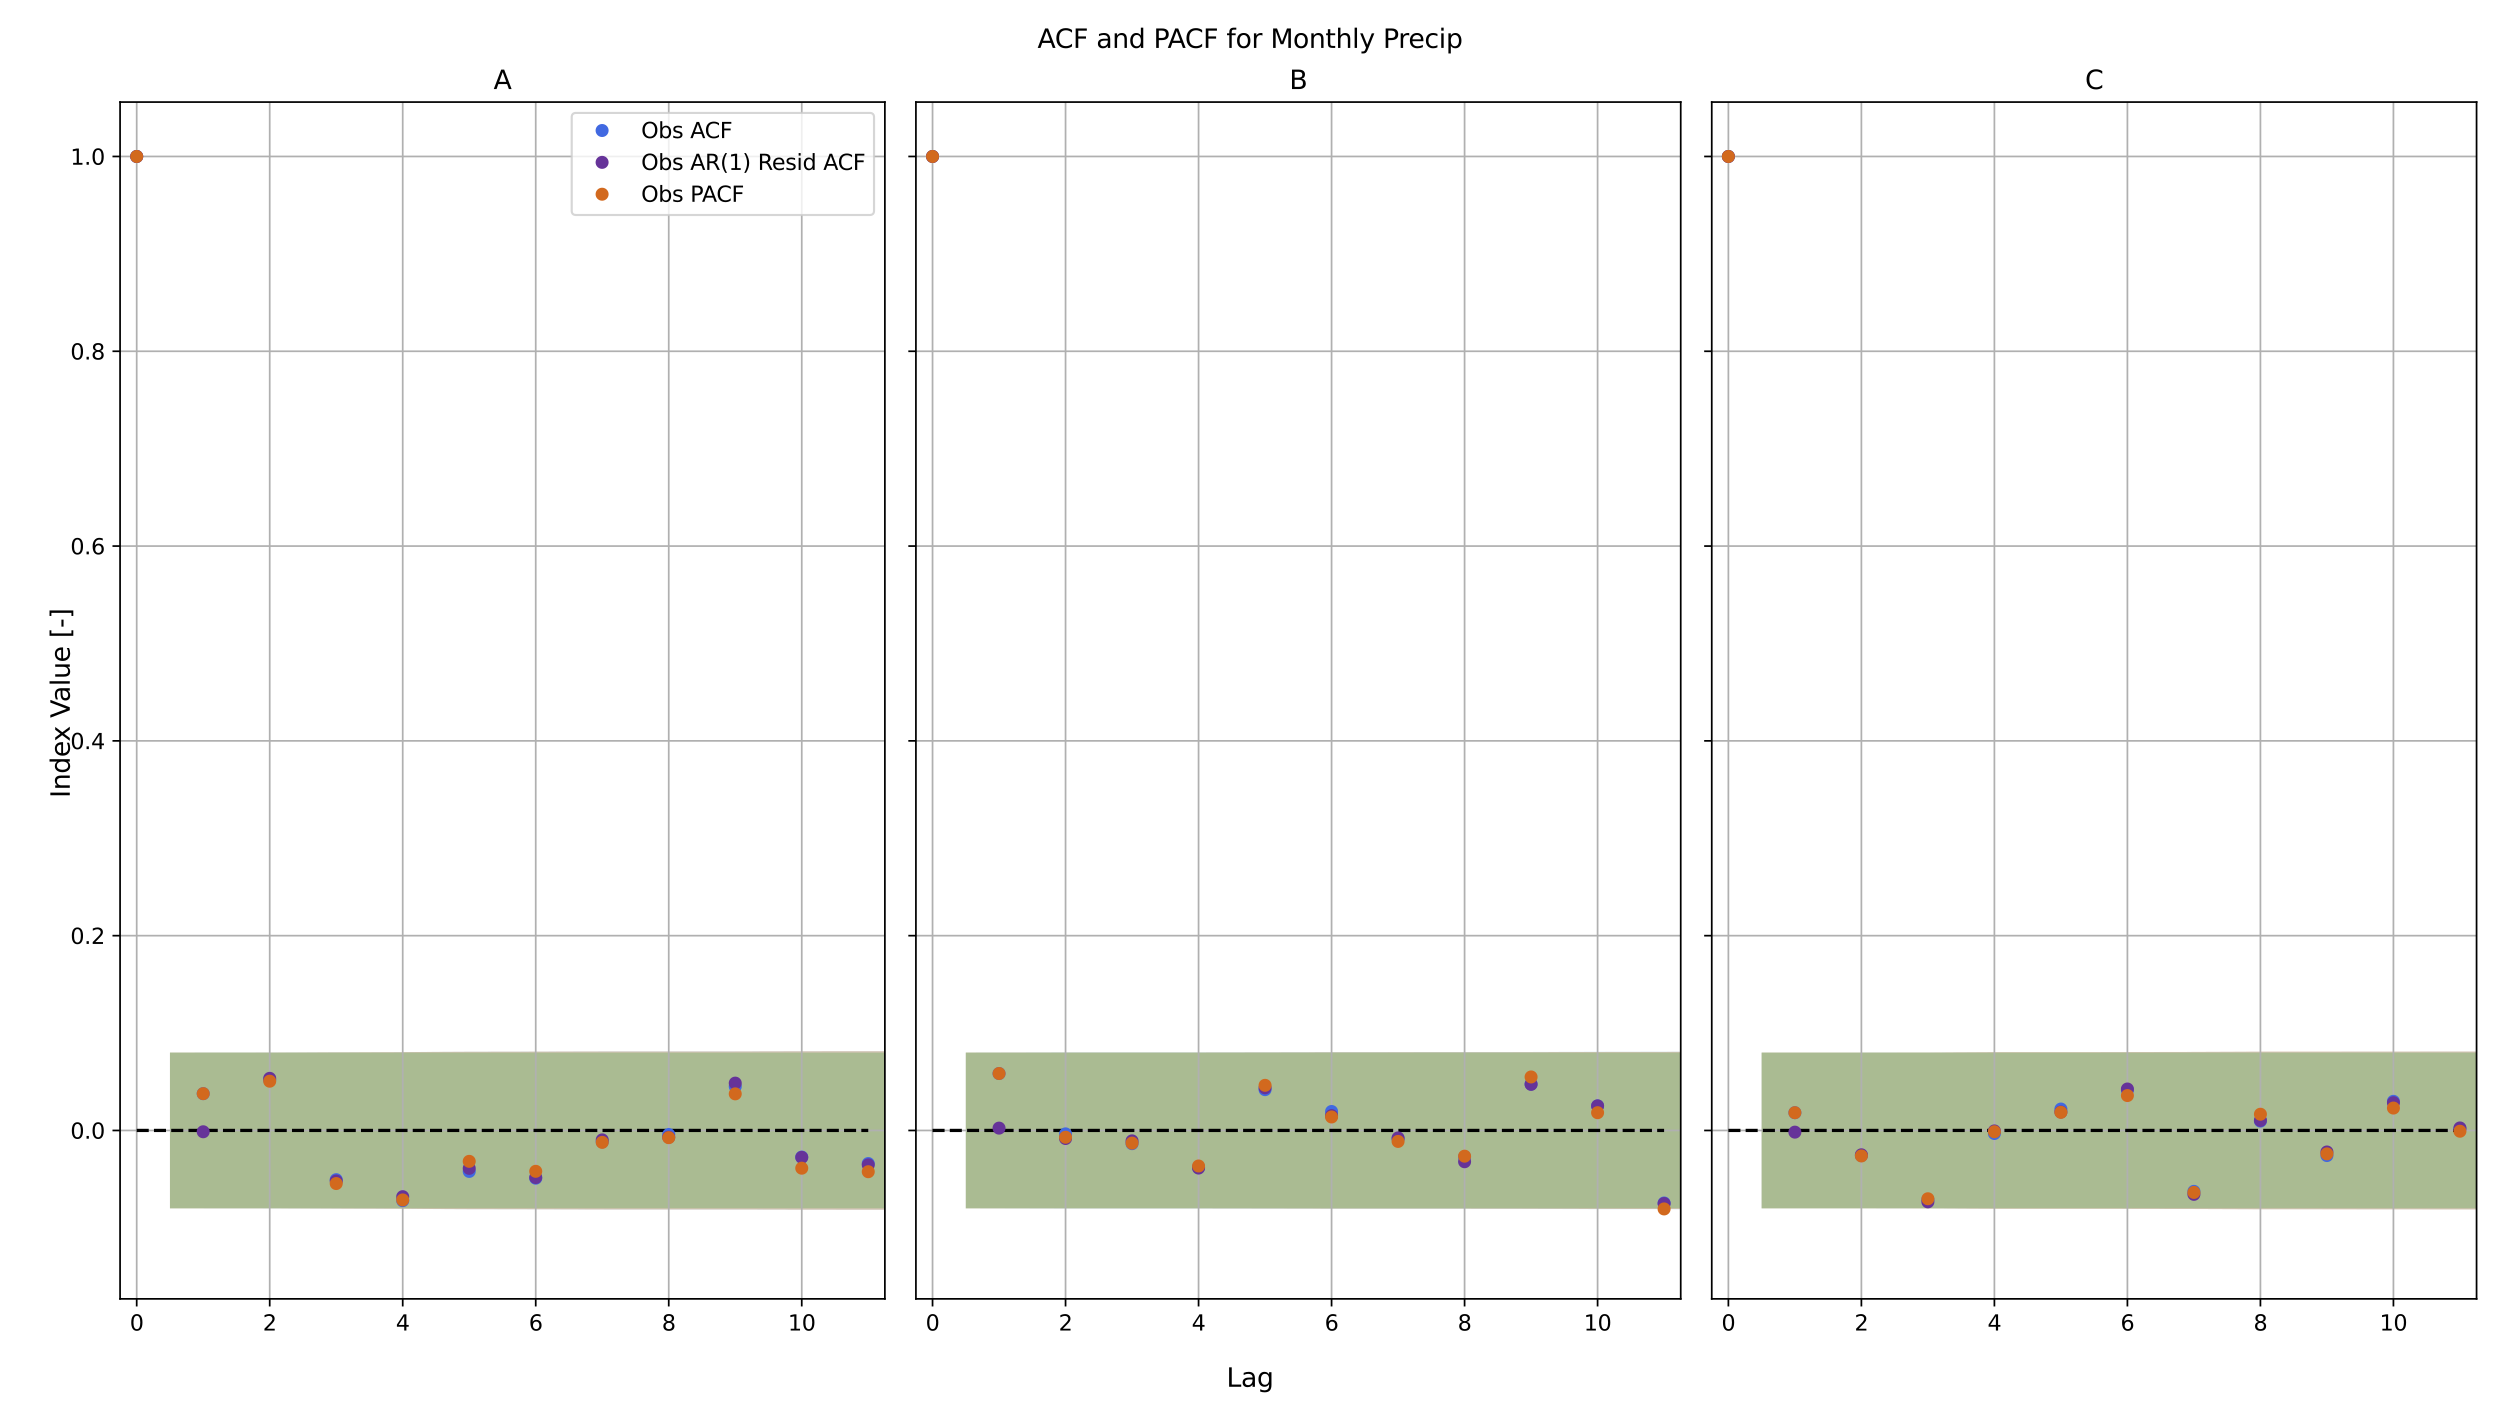 <?xml version="1.0" encoding="utf-8" standalone="no"?>
<!DOCTYPE svg PUBLIC "-//W3C//DTD SVG 1.1//EN"
  "http://www.w3.org/Graphics/SVG/1.1/DTD/svg11.dtd">
<svg height="648pt" version="1.1" viewBox="0 0 1152 648" width="1152pt" xmlns="http://www.w3.org/2000/svg" xmlns:xlink="http://www.w3.org/1999/xlink">
 <defs>
  <style type="text/css">*{stroke-linecap:butt;stroke-linejoin:round;}</style>
 </defs>
 <g id="figure_1">
  <g id="patch_1">
   <path d="M 0 648 
L 1152 648 
L 1152 0 
L 0 0 
z
" style="fill:#ffffff;"/>
  </g>
  <g id="axes_1">
   <g id="patch_2">
    <path d="M 55.33 598.52 
L 407.753 598.52 
L 407.753 47.04 
L 55.33 47.04 
z
" style="fill:#ffffff;"/>
   </g>
   <g id="PolyCollection_1">
    <path clip-path="url(#p2538e683ac)" d="M 78.314 485.035 
L 78.314 556.798 
L 124.282 556.849 
L 154.928 556.946 
L 185.573 557.037 
L 216.219 557.222 
L 246.864 557.284 
L 277.51 557.369 
L 308.155 557.374 
L 338.801 557.375 
L 369.446 557.447 
L 400.092 557.473 
L 430.737 557.514 
L 461.383 557.514 
L 492.028 557.599 
L 522.674 557.802 
L 553.319 557.817 
L 583.965 557.834 
L 614.611 557.841 
L 645.256 557.9 
L 675.902 557.905 
L 706.547 557.953 
L 737.193 557.975 
L 767.838 558.01 
L 798.484 558.102 
L 829.129 558.102 
L 859.775 558.151 
L 890.42 558.153 
L 936.388 558.178 
L 936.388 483.655 
L 936.388 483.655 
L 890.42 483.68 
L 859.775 483.682 
L 829.129 483.731 
L 798.484 483.731 
L 767.838 483.823 
L 737.193 483.858 
L 706.547 483.88 
L 675.902 483.928 
L 645.256 483.933 
L 614.611 483.992 
L 583.965 483.999 
L 553.319 484.016 
L 522.674 484.031 
L 492.028 484.234 
L 461.383 484.319 
L 430.737 484.319 
L 400.092 484.36 
L 369.446 484.386 
L 338.801 484.458 
L 308.155 484.459 
L 277.51 484.464 
L 246.864 484.548 
L 216.219 484.611 
L 185.573 484.796 
L 154.928 484.887 
L 124.282 484.984 
L 78.314 485.035 
z
" style="fill:#1f77b4;fill-opacity:0.25;"/>
   </g>
   <g id="PolyCollection_2">
    <path clip-path="url(#p2538e683ac)" d="M 78.314 485.005 
L 78.314 556.828 
L 124.282 556.828 
L 154.928 556.931 
L 185.573 557.027 
L 216.219 557.192 
L 246.864 557.246 
L 277.51 557.328 
L 308.155 557.332 
L 338.801 557.333 
L 369.446 557.417 
L 400.092 557.444 
L 430.737 557.488 
L 461.383 557.489 
L 492.028 557.588 
L 522.674 557.813 
L 553.319 557.834 
L 583.965 557.852 
L 614.611 557.862 
L 645.256 557.928 
L 675.902 557.934 
L 706.547 557.977 
L 737.193 558 
L 767.838 558.029 
L 798.484 558.117 
L 829.129 558.117 
L 859.775 558.164 
L 890.42 558.165 
L 936.388 558.191 
L 936.388 483.642 
L 936.388 483.642 
L 890.42 483.668 
L 859.775 483.669 
L 829.129 483.716 
L 798.484 483.716 
L 767.838 483.804 
L 737.193 483.833 
L 706.547 483.856 
L 675.902 483.899 
L 645.256 483.905 
L 614.611 483.97 
L 583.965 483.981 
L 553.319 483.999 
L 522.674 484.02 
L 492.028 484.245 
L 461.383 484.344 
L 430.737 484.345 
L 400.092 484.389 
L 369.446 484.416 
L 338.801 484.5 
L 308.155 484.501 
L 277.51 484.505 
L 246.864 484.587 
L 216.219 484.641 
L 185.573 484.806 
L 154.928 484.902 
L 124.282 485.005 
L 78.314 485.005 
z
" style="fill:#ff7f0e;fill-opacity:0.25;"/>
   </g>
   <g id="PolyCollection_3">
    <path clip-path="url(#p2538e683ac)" d="M 78.314 485.035 
L 78.314 556.798 
L 124.282 556.798 
L 154.928 556.798 
L 185.573 556.798 
L 216.219 556.798 
L 246.864 556.798 
L 277.51 556.798 
L 308.155 556.798 
L 338.801 556.798 
L 369.446 556.798 
L 400.092 556.798 
L 430.737 556.798 
L 461.383 556.798 
L 492.028 556.798 
L 522.674 556.798 
L 553.319 556.798 
L 583.965 556.798 
L 614.611 556.798 
L 645.256 556.798 
L 675.902 556.798 
L 706.547 556.798 
L 737.193 556.798 
L 767.838 556.798 
L 798.484 556.798 
L 829.129 556.798 
L 859.775 556.798 
L 890.42 556.798 
L 936.388 556.798 
L 936.388 485.035 
L 936.388 485.035 
L 890.42 485.035 
L 859.775 485.035 
L 829.129 485.035 
L 798.484 485.035 
L 767.838 485.035 
L 737.193 485.035 
L 706.547 485.035 
L 675.902 485.035 
L 645.256 485.035 
L 614.611 485.035 
L 583.965 485.035 
L 553.319 485.035 
L 522.674 485.035 
L 492.028 485.035 
L 461.383 485.035 
L 430.737 485.035 
L 400.092 485.035 
L 369.446 485.035 
L 338.801 485.035 
L 308.155 485.035 
L 277.51 485.035 
L 246.864 485.035 
L 216.219 485.035 
L 185.573 485.035 
L 154.928 485.035 
L 124.282 485.035 
L 78.314 485.035 
z
" style="fill:#2ca02c;fill-opacity:0.25;"/>
   </g>
   <g id="matplotlib.axis_1">
    <g id="xtick_1">
     <g id="line2d_1">
      <path clip-path="url(#p2538e683ac)" d="M 62.991 598.52 
L 62.991 47.04 
" style="fill:none;stroke:#b0b0b0;stroke-linecap:square;stroke-width:0.8;"/>
     </g>
     <g id="line2d_2">
      <defs>
       <path d="M 0 0 
L 0 3.5 
" id="mfec1a0d8f8" style="stroke:#000000;stroke-width:0.8;"/>
      </defs>
      <g>
       <use style="stroke:#000000;stroke-width:0.8;" x="62.991" xlink:href="#mfec1a0d8f8" y="598.52"/>
      </g>
     </g>
     <g id="text_1">
      <!-- 0 -->
      <g transform="translate(59.81 613.118)scale(0.1 -0.1)">
       <defs>
        <path d="M 2034 4250 
Q 1547 4250 1301 3770 
Q 1056 3291 1056 2328 
Q 1056 1369 1301 889 
Q 1547 409 2034 409 
Q 2525 409 2770 889 
Q 3016 1369 3016 2328 
Q 3016 3291 2770 3770 
Q 2525 4250 2034 4250 
z
M 2034 4750 
Q 2819 4750 3233 4129 
Q 3647 3509 3647 2328 
Q 3647 1150 3233 529 
Q 2819 -91 2034 -91 
Q 1250 -91 836 529 
Q 422 1150 422 2328 
Q 422 3509 836 4129 
Q 1250 4750 2034 4750 
z
" id="DejaVuSans-30" transform="scale(0.016)"/>
       </defs>
       <use xlink:href="#DejaVuSans-30"/>
      </g>
     </g>
    </g>
    <g id="xtick_2">
     <g id="line2d_3">
      <path clip-path="url(#p2538e683ac)" d="M 124.282 598.52 
L 124.282 47.04 
" style="fill:none;stroke:#b0b0b0;stroke-linecap:square;stroke-width:0.8;"/>
     </g>
     <g id="line2d_4">
      <g>
       <use style="stroke:#000000;stroke-width:0.8;" x="124.282" xlink:href="#mfec1a0d8f8" y="598.52"/>
      </g>
     </g>
     <g id="text_2">
      <!-- 2 -->
      <g transform="translate(121.101 613.118)scale(0.1 -0.1)">
       <defs>
        <path d="M 1228 531 
L 3431 531 
L 3431 0 
L 469 0 
L 469 531 
Q 828 903 1448 1529 
Q 2069 2156 2228 2338 
Q 2531 2678 2651 2914 
Q 2772 3150 2772 3378 
Q 2772 3750 2511 3984 
Q 2250 4219 1831 4219 
Q 1534 4219 1204 4116 
Q 875 4013 500 3803 
L 500 4441 
Q 881 4594 1212 4672 
Q 1544 4750 1819 4750 
Q 2544 4750 2975 4387 
Q 3406 4025 3406 3419 
Q 3406 3131 3298 2873 
Q 3191 2616 2906 2266 
Q 2828 2175 2409 1742 
Q 1991 1309 1228 531 
z
" id="DejaVuSans-32" transform="scale(0.016)"/>
       </defs>
       <use xlink:href="#DejaVuSans-32"/>
      </g>
     </g>
    </g>
    <g id="xtick_3">
     <g id="line2d_5">
      <path clip-path="url(#p2538e683ac)" d="M 185.573 598.52 
L 185.573 47.04 
" style="fill:none;stroke:#b0b0b0;stroke-linecap:square;stroke-width:0.8;"/>
     </g>
     <g id="line2d_6">
      <g>
       <use style="stroke:#000000;stroke-width:0.8;" x="185.573" xlink:href="#mfec1a0d8f8" y="598.52"/>
      </g>
     </g>
     <g id="text_3">
      <!-- 4 -->
      <g transform="translate(182.392 613.118)scale(0.1 -0.1)">
       <defs>
        <path d="M 2419 4116 
L 825 1625 
L 2419 1625 
L 2419 4116 
z
M 2253 4666 
L 3047 4666 
L 3047 1625 
L 3713 1625 
L 3713 1100 
L 3047 1100 
L 3047 0 
L 2419 0 
L 2419 1100 
L 313 1100 
L 313 1709 
L 2253 4666 
z
" id="DejaVuSans-34" transform="scale(0.016)"/>
       </defs>
       <use xlink:href="#DejaVuSans-34"/>
      </g>
     </g>
    </g>
    <g id="xtick_4">
     <g id="line2d_7">
      <path clip-path="url(#p2538e683ac)" d="M 246.864 598.52 
L 246.864 47.04 
" style="fill:none;stroke:#b0b0b0;stroke-linecap:square;stroke-width:0.8;"/>
     </g>
     <g id="line2d_8">
      <g>
       <use style="stroke:#000000;stroke-width:0.8;" x="246.864" xlink:href="#mfec1a0d8f8" y="598.52"/>
      </g>
     </g>
     <g id="text_4">
      <!-- 6 -->
      <g transform="translate(243.683 613.118)scale(0.1 -0.1)">
       <defs>
        <path d="M 2113 2584 
Q 1688 2584 1439 2293 
Q 1191 2003 1191 1497 
Q 1191 994 1439 701 
Q 1688 409 2113 409 
Q 2538 409 2786 701 
Q 3034 994 3034 1497 
Q 3034 2003 2786 2293 
Q 2538 2584 2113 2584 
z
M 3366 4563 
L 3366 3988 
Q 3128 4100 2886 4159 
Q 2644 4219 2406 4219 
Q 1781 4219 1451 3797 
Q 1122 3375 1075 2522 
Q 1259 2794 1537 2939 
Q 1816 3084 2150 3084 
Q 2853 3084 3261 2657 
Q 3669 2231 3669 1497 
Q 3669 778 3244 343 
Q 2819 -91 2113 -91 
Q 1303 -91 875 529 
Q 447 1150 447 2328 
Q 447 3434 972 4092 
Q 1497 4750 2381 4750 
Q 2619 4750 2861 4703 
Q 3103 4656 3366 4563 
z
" id="DejaVuSans-36" transform="scale(0.016)"/>
       </defs>
       <use xlink:href="#DejaVuSans-36"/>
      </g>
     </g>
    </g>
    <g id="xtick_5">
     <g id="line2d_9">
      <path clip-path="url(#p2538e683ac)" d="M 308.155 598.52 
L 308.155 47.04 
" style="fill:none;stroke:#b0b0b0;stroke-linecap:square;stroke-width:0.8;"/>
     </g>
     <g id="line2d_10">
      <g>
       <use style="stroke:#000000;stroke-width:0.8;" x="308.155" xlink:href="#mfec1a0d8f8" y="598.52"/>
      </g>
     </g>
     <g id="text_5">
      <!-- 8 -->
      <g transform="translate(304.974 613.118)scale(0.1 -0.1)">
       <defs>
        <path d="M 2034 2216 
Q 1584 2216 1326 1975 
Q 1069 1734 1069 1313 
Q 1069 891 1326 650 
Q 1584 409 2034 409 
Q 2484 409 2743 651 
Q 3003 894 3003 1313 
Q 3003 1734 2745 1975 
Q 2488 2216 2034 2216 
z
M 1403 2484 
Q 997 2584 770 2862 
Q 544 3141 544 3541 
Q 544 4100 942 4425 
Q 1341 4750 2034 4750 
Q 2731 4750 3128 4425 
Q 3525 4100 3525 3541 
Q 3525 3141 3298 2862 
Q 3072 2584 2669 2484 
Q 3125 2378 3379 2068 
Q 3634 1759 3634 1313 
Q 3634 634 3220 271 
Q 2806 -91 2034 -91 
Q 1263 -91 848 271 
Q 434 634 434 1313 
Q 434 1759 690 2068 
Q 947 2378 1403 2484 
z
M 1172 3481 
Q 1172 3119 1398 2916 
Q 1625 2713 2034 2713 
Q 2441 2713 2670 2916 
Q 2900 3119 2900 3481 
Q 2900 3844 2670 4047 
Q 2441 4250 2034 4250 
Q 1625 4250 1398 4047 
Q 1172 3844 1172 3481 
z
" id="DejaVuSans-38" transform="scale(0.016)"/>
       </defs>
       <use xlink:href="#DejaVuSans-38"/>
      </g>
     </g>
    </g>
    <g id="xtick_6">
     <g id="line2d_11">
      <path clip-path="url(#p2538e683ac)" d="M 369.446 598.52 
L 369.446 47.04 
" style="fill:none;stroke:#b0b0b0;stroke-linecap:square;stroke-width:0.8;"/>
     </g>
     <g id="line2d_12">
      <g>
       <use style="stroke:#000000;stroke-width:0.8;" x="369.446" xlink:href="#mfec1a0d8f8" y="598.52"/>
      </g>
     </g>
     <g id="text_6">
      <!-- 10 -->
      <g transform="translate(363.084 613.118)scale(0.1 -0.1)">
       <defs>
        <path d="M 794 531 
L 1825 531 
L 1825 4091 
L 703 3866 
L 703 4441 
L 1819 4666 
L 2450 4666 
L 2450 531 
L 3481 531 
L 3481 0 
L 794 0 
L 794 531 
z
" id="DejaVuSans-31" transform="scale(0.016)"/>
       </defs>
       <use xlink:href="#DejaVuSans-31"/>
       <use x="63.623" xlink:href="#DejaVuSans-30"/>
      </g>
     </g>
    </g>
   </g>
   <g id="matplotlib.axis_2">
    <g id="ytick_1">
     <g id="line2d_13">
      <path clip-path="url(#p2538e683ac)" d="M 55.33 520.916 
L 407.753 520.916 
" style="fill:none;stroke:#b0b0b0;stroke-linecap:square;stroke-width:0.8;"/>
     </g>
     <g id="line2d_14">
      <defs>
       <path d="M 0 0 
L -3.5 0 
" id="m44d20f3d85" style="stroke:#000000;stroke-width:0.8;"/>
      </defs>
      <g>
       <use style="stroke:#000000;stroke-width:0.8;" x="55.33" xlink:href="#m44d20f3d85" y="520.916"/>
      </g>
     </g>
     <g id="text_7">
      <!-- 0.0 -->
      <g transform="translate(32.427 524.716)scale(0.1 -0.1)">
       <defs>
        <path d="M 684 794 
L 1344 794 
L 1344 0 
L 684 0 
L 684 794 
z
" id="DejaVuSans-2e" transform="scale(0.016)"/>
       </defs>
       <use xlink:href="#DejaVuSans-30"/>
       <use x="63.623" xlink:href="#DejaVuSans-2e"/>
       <use x="95.41" xlink:href="#DejaVuSans-30"/>
      </g>
     </g>
    </g>
    <g id="ytick_2">
     <g id="line2d_15">
      <path clip-path="url(#p2538e683ac)" d="M 55.33 431.155 
L 407.753 431.155 
" style="fill:none;stroke:#b0b0b0;stroke-linecap:square;stroke-width:0.8;"/>
     </g>
     <g id="line2d_16">
      <g>
       <use style="stroke:#000000;stroke-width:0.8;" x="55.33" xlink:href="#m44d20f3d85" y="431.155"/>
      </g>
     </g>
     <g id="text_8">
      <!-- 0.2 -->
      <g transform="translate(32.427 434.954)scale(0.1 -0.1)">
       <use xlink:href="#DejaVuSans-30"/>
       <use x="63.623" xlink:href="#DejaVuSans-2e"/>
       <use x="95.41" xlink:href="#DejaVuSans-32"/>
      </g>
     </g>
    </g>
    <g id="ytick_3">
     <g id="line2d_17">
      <path clip-path="url(#p2538e683ac)" d="M 55.33 341.393 
L 407.753 341.393 
" style="fill:none;stroke:#b0b0b0;stroke-linecap:square;stroke-width:0.8;"/>
     </g>
     <g id="line2d_18">
      <g>
       <use style="stroke:#000000;stroke-width:0.8;" x="55.33" xlink:href="#m44d20f3d85" y="341.393"/>
      </g>
     </g>
     <g id="text_9">
      <!-- 0.4 -->
      <g transform="translate(32.427 345.192)scale(0.1 -0.1)">
       <use xlink:href="#DejaVuSans-30"/>
       <use x="63.623" xlink:href="#DejaVuSans-2e"/>
       <use x="95.41" xlink:href="#DejaVuSans-34"/>
      </g>
     </g>
    </g>
    <g id="ytick_4">
     <g id="line2d_19">
      <path clip-path="url(#p2538e683ac)" d="M 55.33 251.631 
L 407.753 251.631 
" style="fill:none;stroke:#b0b0b0;stroke-linecap:square;stroke-width:0.8;"/>
     </g>
     <g id="line2d_20">
      <g>
       <use style="stroke:#000000;stroke-width:0.8;" x="55.33" xlink:href="#m44d20f3d85" y="251.631"/>
      </g>
     </g>
     <g id="text_10">
      <!-- 0.6 -->
      <g transform="translate(32.427 255.43)scale(0.1 -0.1)">
       <use xlink:href="#DejaVuSans-30"/>
       <use x="63.623" xlink:href="#DejaVuSans-2e"/>
       <use x="95.41" xlink:href="#DejaVuSans-36"/>
      </g>
     </g>
    </g>
    <g id="ytick_5">
     <g id="line2d_21">
      <path clip-path="url(#p2538e683ac)" d="M 55.33 161.869 
L 407.753 161.869 
" style="fill:none;stroke:#b0b0b0;stroke-linecap:square;stroke-width:0.8;"/>
     </g>
     <g id="line2d_22">
      <g>
       <use style="stroke:#000000;stroke-width:0.8;" x="55.33" xlink:href="#m44d20f3d85" y="161.869"/>
      </g>
     </g>
     <g id="text_11">
      <!-- 0.8 -->
      <g transform="translate(32.427 165.668)scale(0.1 -0.1)">
       <use xlink:href="#DejaVuSans-30"/>
       <use x="63.623" xlink:href="#DejaVuSans-2e"/>
       <use x="95.41" xlink:href="#DejaVuSans-38"/>
      </g>
     </g>
    </g>
    <g id="ytick_6">
     <g id="line2d_23">
      <path clip-path="url(#p2538e683ac)" d="M 55.33 72.107 
L 407.753 72.107 
" style="fill:none;stroke:#b0b0b0;stroke-linecap:square;stroke-width:0.8;"/>
     </g>
     <g id="line2d_24">
      <g>
       <use style="stroke:#000000;stroke-width:0.8;" x="55.33" xlink:href="#m44d20f3d85" y="72.107"/>
      </g>
     </g>
     <g id="text_12">
      <!-- 1.0 -->
      <g transform="translate(32.427 75.906)scale(0.1 -0.1)">
       <use xlink:href="#DejaVuSans-31"/>
       <use x="63.623" xlink:href="#DejaVuSans-2e"/>
       <use x="95.41" xlink:href="#DejaVuSans-30"/>
      </g>
     </g>
    </g>
   </g>
   <g id="LineCollection_1">
    <path clip-path="url(#p2538e683ac)" d="M 62.991 520.916 
L 400.092 520.916 
" style="fill:none;stroke:#000000;stroke-dasharray:5.55,2.4;stroke-dashoffset:0;stroke-width:1.5;"/>
   </g>
   <g id="line2d_25">
    <defs>
     <path d="M 0 2.5 
C 0.663 2.5 1.299 2.237 1.768 1.768 
C 2.237 1.299 2.5 0.663 2.5 0 
C 2.5 -0.663 2.237 -1.299 1.768 -1.768 
C 1.299 -2.237 0.663 -2.5 0 -2.5 
C -0.663 -2.5 -1.299 -2.237 -1.768 -1.768 
C -2.237 -1.299 -2.5 -0.663 -2.5 0 
C -2.5 0.663 -2.237 1.299 -1.768 1.768 
C -1.299 2.237 -0.663 2.5 0 2.5 
z
" id="mf8c12c5dfd" style="stroke:#4169e1;"/>
    </defs>
    <g clip-path="url(#p2538e683ac)">
     <use style="fill:#4169e1;stroke:#4169e1;" x="62.991" xlink:href="#mf8c12c5dfd" y="72.107"/>
     <use style="fill:#4169e1;stroke:#4169e1;" x="93.637" xlink:href="#mf8c12c5dfd" y="503.955"/>
     <use style="fill:#4169e1;stroke:#4169e1;" x="124.282" xlink:href="#mf8c12c5dfd" y="497.61"/>
     <use style="fill:#4169e1;stroke:#4169e1;" x="154.928" xlink:href="#mf8c12c5dfd" y="543.586"/>
     <use style="fill:#4169e1;stroke:#4169e1;" x="185.573" xlink:href="#mf8c12c5dfd" y="553.279"/>
     <use style="fill:#4169e1;stroke:#4169e1;" x="216.219" xlink:href="#mf8c12c5dfd" y="539.794"/>
     <use style="fill:#4169e1;stroke:#4169e1;" x="246.864" xlink:href="#mf8c12c5dfd" y="542.917"/>
     <use style="fill:#4169e1;stroke:#4169e1;" x="277.51" xlink:href="#mf8c12c5dfd" y="526.176"/>
     <use style="fill:#4169e1;stroke:#4169e1;" x="308.155" xlink:href="#mf8c12c5dfd" y="522.758"/>
     <use style="fill:#4169e1;stroke:#4169e1;" x="338.801" xlink:href="#mf8c12c5dfd" y="500.651"/>
     <use style="fill:#4169e1;stroke:#4169e1;" x="369.446" xlink:href="#mf8c12c5dfd" y="533.181"/>
     <use style="fill:#4169e1;stroke:#4169e1;" x="400.092" xlink:href="#mf8c12c5dfd" y="536.159"/>
     <use style="fill:#4169e1;stroke:#4169e1;" x="430.737" xlink:href="#mf8c12c5dfd" y="519.303"/>
     <use style="fill:#4169e1;stroke:#4169e1;" x="461.383" xlink:href="#mf8c12c5dfd" y="543.027"/>
     <use style="fill:#4169e1;stroke:#4169e1;" x="492.028" xlink:href="#mf8c12c5dfd" y="486.753"/>
     <use style="fill:#4169e1;stroke:#4169e1;" x="522.674" xlink:href="#mf8c12c5dfd" y="530.032"/>
     <use style="fill:#4169e1;stroke:#4169e1;" x="553.319" xlink:href="#mf8c12c5dfd" y="510.976"/>
     <use style="fill:#4169e1;stroke:#4169e1;" x="583.965" xlink:href="#mf8c12c5dfd" y="527.222"/>
     <use style="fill:#4169e1;stroke:#4169e1;" x="614.611" xlink:href="#mf8c12c5dfd" y="502.44"/>
     <use style="fill:#4169e1;stroke:#4169e1;" x="645.256" xlink:href="#mf8c12c5dfd" y="526.59"/>
     <use style="fill:#4169e1;stroke:#4169e1;" x="675.902" xlink:href="#mf8c12c5dfd" y="537.533"/>
     <use style="fill:#4169e1;stroke:#4169e1;" x="706.547" xlink:href="#mf8c12c5dfd" y="532.304"/>
     <use style="fill:#4169e1;stroke:#4169e1;" x="737.193" xlink:href="#mf8c12c5dfd" y="535.113"/>
     <use style="fill:#4169e1;stroke:#4169e1;" x="767.838" xlink:href="#mf8c12c5dfd" y="544.007"/>
     <use style="fill:#4169e1;stroke:#4169e1;" x="798.484" xlink:href="#mf8c12c5dfd" y="521.43"/>
     <use style="fill:#4169e1;stroke:#4169e1;" x="829.129" xlink:href="#mf8c12c5dfd" y="537.833"/>
     <use style="fill:#4169e1;stroke:#4169e1;" x="859.775" xlink:href="#mf8c12c5dfd" y="523.956"/>
     <use style="fill:#4169e1;stroke:#4169e1;" x="890.42" xlink:href="#mf8c12c5dfd" y="533.172"/>
     <use style="fill:#4169e1;stroke:#4169e1;" x="921.066" xlink:href="#mf8c12c5dfd" y="526.234"/>
    </g>
   </g>
   <g id="line2d_26">
    <defs>
     <path d="M 0 2.5 
C 0.663 2.5 1.299 2.237 1.768 1.768 
C 2.237 1.299 2.5 0.663 2.5 0 
C 2.5 -0.663 2.237 -1.299 1.768 -1.768 
C 1.299 -2.237 0.663 -2.5 0 -2.5 
C -0.663 -2.5 -1.299 -2.237 -1.768 -1.768 
C -2.237 -1.299 -2.5 -0.663 -2.5 0 
C -2.5 0.663 -2.237 1.299 -1.768 1.768 
C -1.299 2.237 -0.663 2.5 0 2.5 
z
" id="m4d849d0685" style="stroke:#663399;"/>
    </defs>
    <g clip-path="url(#p2538e683ac)">
     <use style="fill:#663399;stroke:#663399;" x="62.991" xlink:href="#m4d849d0685" y="72.107"/>
     <use style="fill:#663399;stroke:#663399;" x="93.637" xlink:href="#m4d849d0685" y="521.517"/>
     <use style="fill:#663399;stroke:#663399;" x="124.282" xlink:href="#m4d849d0685" y="496.899"/>
     <use style="fill:#663399;stroke:#663399;" x="154.928" xlink:href="#m4d849d0685" y="544.201"/>
     <use style="fill:#663399;stroke:#663399;" x="185.573" xlink:href="#m4d849d0685" y="551.428"/>
     <use style="fill:#663399;stroke:#663399;" x="216.219" xlink:href="#m4d849d0685" y="538.383"/>
     <use style="fill:#663399;stroke:#663399;" x="246.864" xlink:href="#m4d849d0685" y="542.598"/>
     <use style="fill:#663399;stroke:#663399;" x="277.51" xlink:href="#m4d849d0685" y="525.253"/>
     <use style="fill:#663399;stroke:#663399;" x="308.155" xlink:href="#m4d849d0685" y="524.017"/>
     <use style="fill:#663399;stroke:#663399;" x="338.801" xlink:href="#m4d849d0685" y="499.106"/>
     <use style="fill:#663399;stroke:#663399;" x="369.446" xlink:href="#m4d849d0685" y="533.321"/>
     <use style="fill:#663399;stroke:#663399;" x="400.092" xlink:href="#m4d849d0685" y="536.765"/>
     <use style="fill:#663399;stroke:#663399;" x="430.737" xlink:href="#m4d849d0685" y="518.467"/>
     <use style="fill:#663399;stroke:#663399;" x="461.383" xlink:href="#m4d849d0685" y="544.728"/>
     <use style="fill:#663399;stroke:#663399;" x="492.028" xlink:href="#m4d849d0685" y="484.954"/>
     <use style="fill:#663399;stroke:#663399;" x="522.674" xlink:href="#m4d849d0685" y="531.979"/>
     <use style="fill:#663399;stroke:#663399;" x="553.319" xlink:href="#m4d849d0685" y="510.904"/>
     <use style="fill:#663399;stroke:#663399;" x="583.965" xlink:href="#m4d849d0685" y="528.787"/>
     <use style="fill:#663399;stroke:#663399;" x="614.611" xlink:href="#m4d849d0685" y="501.477"/>
     <use style="fill:#663399;stroke:#663399;" x="645.256" xlink:href="#m4d849d0685" y="526.681"/>
     <use style="fill:#663399;stroke:#663399;" x="675.902" xlink:href="#m4d849d0685" y="536.784"/>
     <use style="fill:#663399;stroke:#663399;" x="706.547" xlink:href="#m4d849d0685" y="532.318"/>
     <use style="fill:#663399;stroke:#663399;" x="737.193" xlink:href="#m4d849d0685" y="534.019"/>
     <use style="fill:#663399;stroke:#663399;" x="767.838" xlink:href="#m4d849d0685" y="543.514"/>
     <use style="fill:#663399;stroke:#663399;" x="798.484" xlink:href="#m4d849d0685" y="520.059"/>
     <use style="fill:#663399;stroke:#663399;" x="829.129" xlink:href="#m4d849d0685" y="537.462"/>
     <use style="fill:#663399;stroke:#663399;" x="859.775" xlink:href="#m4d849d0685" y="522.37"/>
     <use style="fill:#663399;stroke:#663399;" x="890.42" xlink:href="#m4d849d0685" y="533.266"/>
     <use style="fill:#663399;stroke:#663399;" x="921.066" xlink:href="#m4d849d0685" y="525.579"/>
    </g>
   </g>
   <g id="line2d_27">
    <defs>
     <path d="M 0 2.5 
C 0.663 2.5 1.299 2.237 1.768 1.768 
C 2.237 1.299 2.5 0.663 2.5 0 
C 2.5 -0.663 2.237 -1.299 1.768 -1.768 
C 1.299 -2.237 0.663 -2.5 0 -2.5 
C -0.663 -2.5 -1.299 -2.237 -1.768 -1.768 
C -2.237 -1.299 -2.5 -0.663 -2.5 0 
C -2.5 0.663 -2.237 1.299 -1.768 1.768 
C -1.299 2.237 -0.663 2.5 0 2.5 
z
" id="m4f05b200c8" style="stroke:#d2691e;"/>
    </defs>
    <g clip-path="url(#p2538e683ac)">
     <use style="fill:#d2691e;stroke:#d2691e;" x="62.991" xlink:href="#m4f05b200c8" y="72.107"/>
     <use style="fill:#d2691e;stroke:#d2691e;" x="93.637" xlink:href="#m4f05b200c8" y="503.955"/>
     <use style="fill:#d2691e;stroke:#d2691e;" x="124.282" xlink:href="#m4f05b200c8" y="498.219"/>
     <use style="fill:#d2691e;stroke:#d2691e;" x="154.928" xlink:href="#m4f05b200c8" y="545.377"/>
     <use style="fill:#d2691e;stroke:#d2691e;" x="185.573" xlink:href="#m4f05b200c8" y="552.925"/>
     <use style="fill:#d2691e;stroke:#d2691e;" x="216.219" xlink:href="#m4f05b200c8" y="535.148"/>
     <use style="fill:#d2691e;stroke:#d2691e;" x="246.864" xlink:href="#m4f05b200c8" y="539.738"/>
     <use style="fill:#d2691e;stroke:#d2691e;" x="277.51" xlink:href="#m4f05b200c8" y="526.401"/>
     <use style="fill:#d2691e;stroke:#d2691e;" x="308.155" xlink:href="#m4f05b200c8" y="524.232"/>
     <use style="fill:#d2691e;stroke:#d2691e;" x="338.801" xlink:href="#m4f05b200c8" y="504.05"/>
     <use style="fill:#d2691e;stroke:#d2691e;" x="369.446" xlink:href="#m4f05b200c8" y="538.301"/>
     <use style="fill:#d2691e;stroke:#d2691e;" x="400.092" xlink:href="#m4f05b200c8" y="539.927"/>
     <use style="fill:#d2691e;stroke:#d2691e;" x="430.737" xlink:href="#m4f05b200c8" y="516.395"/>
     <use style="fill:#d2691e;stroke:#d2691e;" x="461.383" xlink:href="#m4f05b200c8" y="541.431"/>
     <use style="fill:#d2691e;stroke:#d2691e;" x="492.028" xlink:href="#m4f05b200c8" y="487.851"/>
     <use style="fill:#d2691e;stroke:#d2691e;" x="522.674" xlink:href="#m4f05b200c8" y="531.829"/>
     <use style="fill:#d2691e;stroke:#d2691e;" x="553.319" xlink:href="#m4f05b200c8" y="517.389"/>
     <use style="fill:#d2691e;stroke:#d2691e;" x="583.965" xlink:href="#m4f05b200c8" y="527.931"/>
     <use style="fill:#d2691e;stroke:#d2691e;" x="614.611" xlink:href="#m4f05b200c8" y="501.288"/>
     <use style="fill:#d2691e;stroke:#d2691e;" x="645.256" xlink:href="#m4f05b200c8" y="526.499"/>
     <use style="fill:#d2691e;stroke:#d2691e;" x="675.902" xlink:href="#m4f05b200c8" y="536.587"/>
     <use style="fill:#d2691e;stroke:#d2691e;" x="706.547" xlink:href="#m4f05b200c8" y="530.786"/>
     <use style="fill:#d2691e;stroke:#d2691e;" x="737.193" xlink:href="#m4f05b200c8" y="529.444"/>
     <use style="fill:#d2691e;stroke:#d2691e;" x="767.838" xlink:href="#m4f05b200c8" y="548.405"/>
     <use style="fill:#d2691e;stroke:#d2691e;" x="798.484" xlink:href="#m4f05b200c8" y="519.124"/>
     <use style="fill:#d2691e;stroke:#d2691e;" x="829.129" xlink:href="#m4f05b200c8" y="538.18"/>
     <use style="fill:#d2691e;stroke:#d2691e;" x="859.775" xlink:href="#m4f05b200c8" y="530.428"/>
     <use style="fill:#d2691e;stroke:#d2691e;" x="890.42" xlink:href="#m4f05b200c8" y="535.748"/>
     <use style="fill:#d2691e;stroke:#d2691e;" x="921.066" xlink:href="#m4f05b200c8" y="532.499"/>
    </g>
   </g>
   <g id="patch_3">
    <path d="M 55.33 598.52 
L 55.33 47.04 
" style="fill:none;stroke:#000000;stroke-linecap:square;stroke-linejoin:miter;stroke-width:0.8;"/>
   </g>
   <g id="patch_4">
    <path d="M 407.753 598.52 
L 407.753 47.04 
" style="fill:none;stroke:#000000;stroke-linecap:square;stroke-linejoin:miter;stroke-width:0.8;"/>
   </g>
   <g id="patch_5">
    <path d="M 55.33 598.52 
L 407.753 598.52 
" style="fill:none;stroke:#000000;stroke-linecap:square;stroke-linejoin:miter;stroke-width:0.8;"/>
   </g>
   <g id="patch_6">
    <path d="M 55.33 47.04 
L 407.753 47.04 
" style="fill:none;stroke:#000000;stroke-linecap:square;stroke-linejoin:miter;stroke-width:0.8;"/>
   </g>
   <g id="text_13">
    <!-- A -->
    <g transform="translate(227.437 41.04)scale(0.12 -0.12)">
     <defs>
      <path d="M 2188 4044 
L 1331 1722 
L 3047 1722 
L 2188 4044 
z
M 1831 4666 
L 2547 4666 
L 4325 0 
L 3669 0 
L 3244 1197 
L 1141 1197 
L 716 0 
L 50 0 
L 1831 4666 
z
" id="DejaVuSans-41" transform="scale(0.016)"/>
     </defs>
     <use xlink:href="#DejaVuSans-41"/>
    </g>
   </g>
   <g id="legend_1">
    <g id="patch_7">
     <path d="M 265.447 99.074 
L 400.753 99.074 
Q 402.753 99.074 402.753 97.074 
L 402.753 54.04 
Q 402.753 52.04 400.753 52.04 
L 265.447 52.04 
Q 263.447 52.04 263.447 54.04 
L 263.447 97.074 
Q 263.447 99.074 265.447 99.074 
z
" style="fill:#ffffff;opacity:0.8;stroke:#cccccc;stroke-linejoin:miter;"/>
    </g>
    <g id="line2d_28"/>
    <g id="line2d_29">
     <g>
      <use style="fill:#4169e1;stroke:#4169e1;" x="277.447" xlink:href="#mf8c12c5dfd" y="60.138"/>
     </g>
    </g>
    <g id="text_14">
     <!-- Obs ACF -->
     <g transform="translate(295.447 63.638)scale(0.1 -0.1)">
      <defs>
       <path d="M 2522 4238 
Q 1834 4238 1429 3725 
Q 1025 3213 1025 2328 
Q 1025 1447 1429 934 
Q 1834 422 2522 422 
Q 3209 422 3611 934 
Q 4013 1447 4013 2328 
Q 4013 3213 3611 3725 
Q 3209 4238 2522 4238 
z
M 2522 4750 
Q 3503 4750 4090 4092 
Q 4678 3434 4678 2328 
Q 4678 1225 4090 567 
Q 3503 -91 2522 -91 
Q 1538 -91 948 565 
Q 359 1222 359 2328 
Q 359 3434 948 4092 
Q 1538 4750 2522 4750 
z
" id="DejaVuSans-4f" transform="scale(0.016)"/>
       <path d="M 3116 1747 
Q 3116 2381 2855 2742 
Q 2594 3103 2138 3103 
Q 1681 3103 1420 2742 
Q 1159 2381 1159 1747 
Q 1159 1113 1420 752 
Q 1681 391 2138 391 
Q 2594 391 2855 752 
Q 3116 1113 3116 1747 
z
M 1159 2969 
Q 1341 3281 1617 3432 
Q 1894 3584 2278 3584 
Q 2916 3584 3314 3078 
Q 3713 2572 3713 1747 
Q 3713 922 3314 415 
Q 2916 -91 2278 -91 
Q 1894 -91 1617 61 
Q 1341 213 1159 525 
L 1159 0 
L 581 0 
L 581 4863 
L 1159 4863 
L 1159 2969 
z
" id="DejaVuSans-62" transform="scale(0.016)"/>
       <path d="M 2834 3397 
L 2834 2853 
Q 2591 2978 2328 3040 
Q 2066 3103 1784 3103 
Q 1356 3103 1142 2972 
Q 928 2841 928 2578 
Q 928 2378 1081 2264 
Q 1234 2150 1697 2047 
L 1894 2003 
Q 2506 1872 2764 1633 
Q 3022 1394 3022 966 
Q 3022 478 2636 193 
Q 2250 -91 1575 -91 
Q 1294 -91 989 -36 
Q 684 19 347 128 
L 347 722 
Q 666 556 975 473 
Q 1284 391 1588 391 
Q 1994 391 2212 530 
Q 2431 669 2431 922 
Q 2431 1156 2273 1281 
Q 2116 1406 1581 1522 
L 1381 1569 
Q 847 1681 609 1914 
Q 372 2147 372 2553 
Q 372 3047 722 3315 
Q 1072 3584 1716 3584 
Q 2034 3584 2315 3537 
Q 2597 3491 2834 3397 
z
" id="DejaVuSans-73" transform="scale(0.016)"/>
       <path id="DejaVuSans-20" transform="scale(0.016)"/>
       <path d="M 4122 4306 
L 4122 3641 
Q 3803 3938 3442 4084 
Q 3081 4231 2675 4231 
Q 1875 4231 1450 3742 
Q 1025 3253 1025 2328 
Q 1025 1406 1450 917 
Q 1875 428 2675 428 
Q 3081 428 3442 575 
Q 3803 722 4122 1019 
L 4122 359 
Q 3791 134 3420 21 
Q 3050 -91 2638 -91 
Q 1578 -91 968 557 
Q 359 1206 359 2328 
Q 359 3453 968 4101 
Q 1578 4750 2638 4750 
Q 3056 4750 3426 4639 
Q 3797 4528 4122 4306 
z
" id="DejaVuSans-43" transform="scale(0.016)"/>
       <path d="M 628 4666 
L 3309 4666 
L 3309 4134 
L 1259 4134 
L 1259 2759 
L 3109 2759 
L 3109 2228 
L 1259 2228 
L 1259 0 
L 628 0 
L 628 4666 
z
" id="DejaVuSans-46" transform="scale(0.016)"/>
      </defs>
      <use xlink:href="#DejaVuSans-4f"/>
      <use x="78.711" xlink:href="#DejaVuSans-62"/>
      <use x="142.188" xlink:href="#DejaVuSans-73"/>
      <use x="194.287" xlink:href="#DejaVuSans-20"/>
      <use x="226.074" xlink:href="#DejaVuSans-41"/>
      <use x="292.732" xlink:href="#DejaVuSans-43"/>
      <use x="362.557" xlink:href="#DejaVuSans-46"/>
     </g>
    </g>
    <g id="line2d_30"/>
    <g id="line2d_31">
     <g>
      <use style="fill:#663399;stroke:#663399;" x="277.447" xlink:href="#m4d849d0685" y="74.817"/>
     </g>
    </g>
    <g id="text_15">
     <!-- Obs AR(1) Resid ACF -->
     <g transform="translate(295.447 78.317)scale(0.1 -0.1)">
      <defs>
       <path d="M 2841 2188 
Q 3044 2119 3236 1894 
Q 3428 1669 3622 1275 
L 4263 0 
L 3584 0 
L 2988 1197 
Q 2756 1666 2539 1819 
Q 2322 1972 1947 1972 
L 1259 1972 
L 1259 0 
L 628 0 
L 628 4666 
L 2053 4666 
Q 2853 4666 3247 4331 
Q 3641 3997 3641 3322 
Q 3641 2881 3436 2590 
Q 3231 2300 2841 2188 
z
M 1259 4147 
L 1259 2491 
L 2053 2491 
Q 2509 2491 2742 2702 
Q 2975 2913 2975 3322 
Q 2975 3731 2742 3939 
Q 2509 4147 2053 4147 
L 1259 4147 
z
" id="DejaVuSans-52" transform="scale(0.016)"/>
       <path d="M 1984 4856 
Q 1566 4138 1362 3434 
Q 1159 2731 1159 2009 
Q 1159 1288 1364 580 
Q 1569 -128 1984 -844 
L 1484 -844 
Q 1016 -109 783 600 
Q 550 1309 550 2009 
Q 550 2706 781 3412 
Q 1013 4119 1484 4856 
L 1984 4856 
z
" id="DejaVuSans-28" transform="scale(0.016)"/>
       <path d="M 513 4856 
L 1013 4856 
Q 1481 4119 1714 3412 
Q 1947 2706 1947 2009 
Q 1947 1309 1714 600 
Q 1481 -109 1013 -844 
L 513 -844 
Q 928 -128 1133 580 
Q 1338 1288 1338 2009 
Q 1338 2731 1133 3434 
Q 928 4138 513 4856 
z
" id="DejaVuSans-29" transform="scale(0.016)"/>
       <path d="M 3597 1894 
L 3597 1613 
L 953 1613 
Q 991 1019 1311 708 
Q 1631 397 2203 397 
Q 2534 397 2845 478 
Q 3156 559 3463 722 
L 3463 178 
Q 3153 47 2828 -22 
Q 2503 -91 2169 -91 
Q 1331 -91 842 396 
Q 353 884 353 1716 
Q 353 2575 817 3079 
Q 1281 3584 2069 3584 
Q 2775 3584 3186 3129 
Q 3597 2675 3597 1894 
z
M 3022 2063 
Q 3016 2534 2758 2815 
Q 2500 3097 2075 3097 
Q 1594 3097 1305 2825 
Q 1016 2553 972 2059 
L 3022 2063 
z
" id="DejaVuSans-65" transform="scale(0.016)"/>
       <path d="M 603 3500 
L 1178 3500 
L 1178 0 
L 603 0 
L 603 3500 
z
M 603 4863 
L 1178 4863 
L 1178 4134 
L 603 4134 
L 603 4863 
z
" id="DejaVuSans-69" transform="scale(0.016)"/>
       <path d="M 2906 2969 
L 2906 4863 
L 3481 4863 
L 3481 0 
L 2906 0 
L 2906 525 
Q 2725 213 2448 61 
Q 2172 -91 1784 -91 
Q 1150 -91 751 415 
Q 353 922 353 1747 
Q 353 2572 751 3078 
Q 1150 3584 1784 3584 
Q 2172 3584 2448 3432 
Q 2725 3281 2906 2969 
z
M 947 1747 
Q 947 1113 1208 752 
Q 1469 391 1925 391 
Q 2381 391 2643 752 
Q 2906 1113 2906 1747 
Q 2906 2381 2643 2742 
Q 2381 3103 1925 3103 
Q 1469 3103 1208 2742 
Q 947 2381 947 1747 
z
" id="DejaVuSans-64" transform="scale(0.016)"/>
      </defs>
      <use xlink:href="#DejaVuSans-4f"/>
      <use x="78.711" xlink:href="#DejaVuSans-62"/>
      <use x="142.188" xlink:href="#DejaVuSans-73"/>
      <use x="194.287" xlink:href="#DejaVuSans-20"/>
      <use x="226.074" xlink:href="#DejaVuSans-41"/>
      <use x="294.482" xlink:href="#DejaVuSans-52"/>
      <use x="363.965" xlink:href="#DejaVuSans-28"/>
      <use x="402.979" xlink:href="#DejaVuSans-31"/>
      <use x="466.602" xlink:href="#DejaVuSans-29"/>
      <use x="505.615" xlink:href="#DejaVuSans-20"/>
      <use x="537.402" xlink:href="#DejaVuSans-52"/>
      <use x="602.385" xlink:href="#DejaVuSans-65"/>
      <use x="663.908" xlink:href="#DejaVuSans-73"/>
      <use x="716.008" xlink:href="#DejaVuSans-69"/>
      <use x="743.791" xlink:href="#DejaVuSans-64"/>
      <use x="807.268" xlink:href="#DejaVuSans-20"/>
      <use x="839.055" xlink:href="#DejaVuSans-41"/>
      <use x="905.713" xlink:href="#DejaVuSans-43"/>
      <use x="975.537" xlink:href="#DejaVuSans-46"/>
     </g>
    </g>
    <g id="line2d_32"/>
    <g id="line2d_33">
     <g>
      <use style="fill:#d2691e;stroke:#d2691e;" x="277.447" xlink:href="#m4f05b200c8" y="89.495"/>
     </g>
    </g>
    <g id="text_16">
     <!-- Obs PACF -->
     <g transform="translate(295.447 92.995)scale(0.1 -0.1)">
      <defs>
       <path d="M 1259 4147 
L 1259 2394 
L 2053 2394 
Q 2494 2394 2734 2622 
Q 2975 2850 2975 3272 
Q 2975 3691 2734 3919 
Q 2494 4147 2053 4147 
L 1259 4147 
z
M 628 4666 
L 2053 4666 
Q 2838 4666 3239 4311 
Q 3641 3956 3641 3272 
Q 3641 2581 3239 2228 
Q 2838 1875 2053 1875 
L 1259 1875 
L 1259 0 
L 628 0 
L 628 4666 
z
" id="DejaVuSans-50" transform="scale(0.016)"/>
      </defs>
      <use xlink:href="#DejaVuSans-4f"/>
      <use x="78.711" xlink:href="#DejaVuSans-62"/>
      <use x="142.188" xlink:href="#DejaVuSans-73"/>
      <use x="194.287" xlink:href="#DejaVuSans-20"/>
      <use x="226.074" xlink:href="#DejaVuSans-50"/>
      <use x="280.002" xlink:href="#DejaVuSans-41"/>
      <use x="346.66" xlink:href="#DejaVuSans-43"/>
      <use x="416.484" xlink:href="#DejaVuSans-46"/>
     </g>
    </g>
   </g>
  </g>
  <g id="axes_2">
   <g id="patch_8">
    <path d="M 422.053 598.52 
L 774.477 598.52 
L 774.477 47.04 
L 422.053 47.04 
z
" style="fill:#ffffff;"/>
   </g>
   <g id="PolyCollection_4">
    <path clip-path="url(#pab77fe3cba)" d="M 445.037 485.035 
L 445.037 556.798 
L 491.006 556.921 
L 521.651 556.921 
L 552.297 556.928 
L 582.942 556.979 
L 613.588 557.041 
L 644.233 557.055 
L 674.879 557.058 
L 705.524 557.084 
L 736.17 557.164 
L 766.815 557.187 
L 797.461 557.383 
L 828.106 557.384 
L 858.752 557.862 
L 889.397 557.866 
L 920.043 557.931 
L 950.688 557.931 
L 981.334 557.933 
L 1011.979 558.036 
L 1042.625 558.044 
L 1073.27 558.172 
L 1103.916 558.251 
L 1134.561 558.648 
L 1165.207 558.801 
L 1195.852 558.857 
L 1226.498 558.914 
L 1257.143 558.921 
L 1303.112 559.02 
L 1303.112 482.813 
L 1303.112 482.813 
L 1257.143 482.912 
L 1226.498 482.919 
L 1195.852 482.976 
L 1165.207 483.032 
L 1134.561 483.185 
L 1103.916 483.582 
L 1073.27 483.661 
L 1042.625 483.789 
L 1011.979 483.796 
L 981.334 483.9 
L 950.688 483.901 
L 920.043 483.901 
L 889.397 483.967 
L 858.752 483.971 
L 828.106 484.449 
L 797.461 484.45 
L 766.815 484.646 
L 736.17 484.668 
L 705.524 484.749 
L 674.879 484.775 
L 644.233 484.778 
L 613.588 484.792 
L 582.942 484.854 
L 552.297 484.905 
L 521.651 484.912 
L 491.006 484.912 
L 445.037 485.035 
z
" style="fill:#1f77b4;fill-opacity:0.25;"/>
   </g>
   <g id="PolyCollection_5">
    <path clip-path="url(#pab77fe3cba)" d="M 445.037 485.005 
L 445.037 556.828 
L 491.006 556.828 
L 521.651 556.831 
L 552.297 556.835 
L 582.942 556.888 
L 613.588 556.957 
L 644.233 556.965 
L 674.879 556.967 
L 705.524 557.004 
L 736.17 557.084 
L 766.815 557.107 
L 797.461 557.307 
L 828.106 557.317 
L 858.752 557.799 
L 889.397 557.806 
L 920.043 557.867 
L 950.688 557.868 
L 981.334 557.869 
L 1011.979 557.985 
L 1042.625 557.993 
L 1073.27 558.12 
L 1103.916 558.203 
L 1134.561 558.603 
L 1165.207 558.73 
L 1195.852 558.775 
L 1226.498 558.834 
L 1257.143 558.846 
L 1303.112 558.937 
L 1303.112 482.896 
L 1303.112 482.896 
L 1257.143 482.987 
L 1226.498 482.999 
L 1195.852 483.058 
L 1165.207 483.103 
L 1134.561 483.23 
L 1103.916 483.63 
L 1073.27 483.713 
L 1042.625 483.839 
L 1011.979 483.848 
L 981.334 483.964 
L 950.688 483.965 
L 920.043 483.966 
L 889.397 484.026 
L 858.752 484.034 
L 828.106 484.516 
L 797.461 484.526 
L 766.815 484.726 
L 736.17 484.749 
L 705.524 484.829 
L 674.879 484.866 
L 644.233 484.868 
L 613.588 484.876 
L 582.942 484.945 
L 552.297 484.998 
L 521.651 485.002 
L 491.006 485.005 
L 445.037 485.005 
z
" style="fill:#ff7f0e;fill-opacity:0.25;"/>
   </g>
   <g id="PolyCollection_6">
    <path clip-path="url(#pab77fe3cba)" d="M 445.037 485.035 
L 445.037 556.798 
L 491.006 556.798 
L 521.651 556.798 
L 552.297 556.798 
L 582.942 556.798 
L 613.588 556.798 
L 644.233 556.798 
L 674.879 556.798 
L 705.524 556.798 
L 736.17 556.798 
L 766.815 556.798 
L 797.461 556.798 
L 828.106 556.798 
L 858.752 556.798 
L 889.397 556.798 
L 920.043 556.798 
L 950.688 556.798 
L 981.334 556.798 
L 1011.979 556.798 
L 1042.625 556.798 
L 1073.27 556.798 
L 1103.916 556.798 
L 1134.561 556.798 
L 1165.207 556.798 
L 1195.852 556.798 
L 1226.498 556.798 
L 1257.143 556.798 
L 1303.112 556.798 
L 1303.112 485.035 
L 1303.112 485.035 
L 1257.143 485.035 
L 1226.498 485.035 
L 1195.852 485.035 
L 1165.207 485.035 
L 1134.561 485.035 
L 1103.916 485.035 
L 1073.27 485.035 
L 1042.625 485.035 
L 1011.979 485.035 
L 981.334 485.035 
L 950.688 485.035 
L 920.043 485.035 
L 889.397 485.035 
L 858.752 485.035 
L 828.106 485.035 
L 797.461 485.035 
L 766.815 485.035 
L 736.17 485.035 
L 705.524 485.035 
L 674.879 485.035 
L 644.233 485.035 
L 613.588 485.035 
L 582.942 485.035 
L 552.297 485.035 
L 521.651 485.035 
L 491.006 485.035 
L 445.037 485.035 
z
" style="fill:#2ca02c;fill-opacity:0.25;"/>
   </g>
   <g id="matplotlib.axis_3">
    <g id="xtick_7">
     <g id="line2d_34">
      <path clip-path="url(#pab77fe3cba)" d="M 429.715 598.52 
L 429.715 47.04 
" style="fill:none;stroke:#b0b0b0;stroke-linecap:square;stroke-width:0.8;"/>
     </g>
     <g id="line2d_35">
      <g>
       <use style="stroke:#000000;stroke-width:0.8;" x="429.715" xlink:href="#mfec1a0d8f8" y="598.52"/>
      </g>
     </g>
     <g id="text_17">
      <!-- 0 -->
      <g transform="translate(426.533 613.118)scale(0.1 -0.1)">
       <use xlink:href="#DejaVuSans-30"/>
      </g>
     </g>
    </g>
    <g id="xtick_8">
     <g id="line2d_36">
      <path clip-path="url(#pab77fe3cba)" d="M 491.006 598.52 
L 491.006 47.04 
" style="fill:none;stroke:#b0b0b0;stroke-linecap:square;stroke-width:0.8;"/>
     </g>
     <g id="line2d_37">
      <g>
       <use style="stroke:#000000;stroke-width:0.8;" x="491.006" xlink:href="#mfec1a0d8f8" y="598.52"/>
      </g>
     </g>
     <g id="text_18">
      <!-- 2 -->
      <g transform="translate(487.824 613.118)scale(0.1 -0.1)">
       <use xlink:href="#DejaVuSans-32"/>
      </g>
     </g>
    </g>
    <g id="xtick_9">
     <g id="line2d_38">
      <path clip-path="url(#pab77fe3cba)" d="M 552.297 598.52 
L 552.297 47.04 
" style="fill:none;stroke:#b0b0b0;stroke-linecap:square;stroke-width:0.8;"/>
     </g>
     <g id="line2d_39">
      <g>
       <use style="stroke:#000000;stroke-width:0.8;" x="552.297" xlink:href="#mfec1a0d8f8" y="598.52"/>
      </g>
     </g>
     <g id="text_19">
      <!-- 4 -->
      <g transform="translate(549.115 613.118)scale(0.1 -0.1)">
       <use xlink:href="#DejaVuSans-34"/>
      </g>
     </g>
    </g>
    <g id="xtick_10">
     <g id="line2d_40">
      <path clip-path="url(#pab77fe3cba)" d="M 613.588 598.52 
L 613.588 47.04 
" style="fill:none;stroke:#b0b0b0;stroke-linecap:square;stroke-width:0.8;"/>
     </g>
     <g id="line2d_41">
      <g>
       <use style="stroke:#000000;stroke-width:0.8;" x="613.588" xlink:href="#mfec1a0d8f8" y="598.52"/>
      </g>
     </g>
     <g id="text_20">
      <!-- 6 -->
      <g transform="translate(610.407 613.118)scale(0.1 -0.1)">
       <use xlink:href="#DejaVuSans-36"/>
      </g>
     </g>
    </g>
    <g id="xtick_11">
     <g id="line2d_42">
      <path clip-path="url(#pab77fe3cba)" d="M 674.879 598.52 
L 674.879 47.04 
" style="fill:none;stroke:#b0b0b0;stroke-linecap:square;stroke-width:0.8;"/>
     </g>
     <g id="line2d_43">
      <g>
       <use style="stroke:#000000;stroke-width:0.8;" x="674.879" xlink:href="#mfec1a0d8f8" y="598.52"/>
      </g>
     </g>
     <g id="text_21">
      <!-- 8 -->
      <g transform="translate(671.698 613.118)scale(0.1 -0.1)">
       <use xlink:href="#DejaVuSans-38"/>
      </g>
     </g>
    </g>
    <g id="xtick_12">
     <g id="line2d_44">
      <path clip-path="url(#pab77fe3cba)" d="M 736.17 598.52 
L 736.17 47.04 
" style="fill:none;stroke:#b0b0b0;stroke-linecap:square;stroke-width:0.8;"/>
     </g>
     <g id="line2d_45">
      <g>
       <use style="stroke:#000000;stroke-width:0.8;" x="736.17" xlink:href="#mfec1a0d8f8" y="598.52"/>
      </g>
     </g>
     <g id="text_22">
      <!-- 10 -->
      <g transform="translate(729.807 613.118)scale(0.1 -0.1)">
       <use xlink:href="#DejaVuSans-31"/>
       <use x="63.623" xlink:href="#DejaVuSans-30"/>
      </g>
     </g>
    </g>
   </g>
   <g id="matplotlib.axis_4">
    <g id="ytick_7">
     <g id="line2d_46">
      <path clip-path="url(#pab77fe3cba)" d="M 422.053 520.916 
L 774.477 520.916 
" style="fill:none;stroke:#b0b0b0;stroke-linecap:square;stroke-width:0.8;"/>
     </g>
     <g id="line2d_47">
      <g>
       <use style="stroke:#000000;stroke-width:0.8;" x="422.053" xlink:href="#m44d20f3d85" y="520.916"/>
      </g>
     </g>
    </g>
    <g id="ytick_8">
     <g id="line2d_48">
      <path clip-path="url(#pab77fe3cba)" d="M 422.053 431.155 
L 774.477 431.155 
" style="fill:none;stroke:#b0b0b0;stroke-linecap:square;stroke-width:0.8;"/>
     </g>
     <g id="line2d_49">
      <g>
       <use style="stroke:#000000;stroke-width:0.8;" x="422.053" xlink:href="#m44d20f3d85" y="431.155"/>
      </g>
     </g>
    </g>
    <g id="ytick_9">
     <g id="line2d_50">
      <path clip-path="url(#pab77fe3cba)" d="M 422.053 341.393 
L 774.477 341.393 
" style="fill:none;stroke:#b0b0b0;stroke-linecap:square;stroke-width:0.8;"/>
     </g>
     <g id="line2d_51">
      <g>
       <use style="stroke:#000000;stroke-width:0.8;" x="422.053" xlink:href="#m44d20f3d85" y="341.393"/>
      </g>
     </g>
    </g>
    <g id="ytick_10">
     <g id="line2d_52">
      <path clip-path="url(#pab77fe3cba)" d="M 422.053 251.631 
L 774.477 251.631 
" style="fill:none;stroke:#b0b0b0;stroke-linecap:square;stroke-width:0.8;"/>
     </g>
     <g id="line2d_53">
      <g>
       <use style="stroke:#000000;stroke-width:0.8;" x="422.053" xlink:href="#m44d20f3d85" y="251.631"/>
      </g>
     </g>
    </g>
    <g id="ytick_11">
     <g id="line2d_54">
      <path clip-path="url(#pab77fe3cba)" d="M 422.053 161.869 
L 774.477 161.869 
" style="fill:none;stroke:#b0b0b0;stroke-linecap:square;stroke-width:0.8;"/>
     </g>
     <g id="line2d_55">
      <g>
       <use style="stroke:#000000;stroke-width:0.8;" x="422.053" xlink:href="#m44d20f3d85" y="161.869"/>
      </g>
     </g>
    </g>
    <g id="ytick_12">
     <g id="line2d_56">
      <path clip-path="url(#pab77fe3cba)" d="M 422.053 72.107 
L 774.477 72.107 
" style="fill:none;stroke:#b0b0b0;stroke-linecap:square;stroke-width:0.8;"/>
     </g>
     <g id="line2d_57">
      <g>
       <use style="stroke:#000000;stroke-width:0.8;" x="422.053" xlink:href="#m44d20f3d85" y="72.107"/>
      </g>
     </g>
    </g>
   </g>
   <g id="LineCollection_2">
    <path clip-path="url(#pab77fe3cba)" d="M 429.715 520.916 
L 766.815 520.916 
" style="fill:none;stroke:#000000;stroke-dasharray:5.55,2.4;stroke-dashoffset:0;stroke-width:1.5;"/>
   </g>
   <g id="line2d_58">
    <g clip-path="url(#pab77fe3cba)">
     <use style="fill:#4169e1;stroke:#4169e1;" x="429.715" xlink:href="#mf8c12c5dfd" y="72.107"/>
     <use style="fill:#4169e1;stroke:#4169e1;" x="460.36" xlink:href="#mf8c12c5dfd" y="494.68"/>
     <use style="fill:#4169e1;stroke:#4169e1;" x="491.006" xlink:href="#mf8c12c5dfd" y="522.495"/>
     <use style="fill:#4169e1;stroke:#4169e1;" x="521.651" xlink:href="#mf8c12c5dfd" y="526.999"/>
     <use style="fill:#4169e1;stroke:#4169e1;" x="552.297" xlink:href="#mf8c12c5dfd" y="537.917"/>
     <use style="fill:#4169e1;stroke:#4169e1;" x="582.942" xlink:href="#mf8c12c5dfd" y="502.115"/>
     <use style="fill:#4169e1;stroke:#4169e1;" x="613.588" xlink:href="#mf8c12c5dfd" y="512.175"/>
     <use style="fill:#4169e1;stroke:#4169e1;" x="644.233" xlink:href="#mf8c12c5dfd" y="524.814"/>
     <use style="fill:#4169e1;stroke:#4169e1;" x="674.879" xlink:href="#mf8c12c5dfd" y="533.083"/>
     <use style="fill:#4169e1;stroke:#4169e1;" x="705.524" xlink:href="#mf8c12c5dfd" y="499.537"/>
     <use style="fill:#4169e1;stroke:#4169e1;" x="736.17" xlink:href="#mf8c12c5dfd" y="509.622"/>
     <use style="fill:#4169e1;stroke:#4169e1;" x="766.815" xlink:href="#mf8c12c5dfd" y="554.339"/>
     <use style="fill:#4169e1;stroke:#4169e1;" x="797.461" xlink:href="#mf8c12c5dfd" y="519.293"/>
     <use style="fill:#4169e1;stroke:#4169e1;" x="828.106" xlink:href="#mf8c12c5dfd" y="573.316"/>
     <use style="fill:#4169e1;stroke:#4169e1;" x="858.752" xlink:href="#mf8c12c5dfd" y="516.13"/>
     <use style="fill:#4169e1;stroke:#4169e1;" x="889.397" xlink:href="#mf8c12c5dfd" y="501.435"/>
     <use style="fill:#4169e1;stroke:#4169e1;" x="920.043" xlink:href="#mf8c12c5dfd" y="521.294"/>
     <use style="fill:#4169e1;stroke:#4169e1;" x="950.688" xlink:href="#mf8c12c5dfd" y="523.984"/>
     <use style="fill:#4169e1;stroke:#4169e1;" x="981.334" xlink:href="#mf8c12c5dfd" y="545.406"/>
     <use style="fill:#4169e1;stroke:#4169e1;" x="1011.979" xlink:href="#mf8c12c5dfd" y="527.499"/>
     <use style="fill:#4169e1;stroke:#4169e1;" x="1042.625" xlink:href="#mf8c12c5dfd" y="493.63"/>
     <use style="fill:#4169e1;stroke:#4169e1;" x="1073.27" xlink:href="#mf8c12c5dfd" y="499.417"/>
     <use style="fill:#4169e1;stroke:#4169e1;" x="1103.916" xlink:href="#mf8c12c5dfd" y="569.174"/>
     <use style="fill:#4169e1;stroke:#4169e1;" x="1134.561" xlink:href="#mf8c12c5dfd" y="551.055"/>
     <use style="fill:#4169e1;stroke:#4169e1;" x="1165.207" xlink:href="#mf8c12c5dfd" y="539.063"/>
     <use style="fill:#4169e1;stroke:#4169e1;" x="1195.852" xlink:href="#mf8c12c5dfd" y="539.353"/>
     <use style="fill:#4169e1;stroke:#4169e1;" x="1226.498" xlink:href="#mf8c12c5dfd" y="514.484"/>
     <use style="fill:#4169e1;stroke:#4169e1;" x="1257.143" xlink:href="#mf8c12c5dfd" y="545.145"/>
     <use style="fill:#4169e1;stroke:#4169e1;" x="1287.789" xlink:href="#mf8c12c5dfd" y="547.243"/>
    </g>
   </g>
   <g id="line2d_59">
    <g clip-path="url(#pab77fe3cba)">
     <use style="fill:#663399;stroke:#663399;" x="429.715" xlink:href="#m4d849d0685" y="72.107"/>
     <use style="fill:#663399;stroke:#663399;" x="460.36" xlink:href="#m4d849d0685" y="519.837"/>
     <use style="fill:#663399;stroke:#663399;" x="491.006" xlink:href="#m4d849d0685" y="524.627"/>
     <use style="fill:#663399;stroke:#663399;" x="521.651" xlink:href="#m4d849d0685" y="525.715"/>
     <use style="fill:#663399;stroke:#663399;" x="552.297" xlink:href="#m4d849d0685" y="538.236"/>
     <use style="fill:#663399;stroke:#663399;" x="582.942" xlink:href="#m4d849d0685" y="501.272"/>
     <use style="fill:#663399;stroke:#663399;" x="613.588" xlink:href="#m4d849d0685" y="514.072"/>
     <use style="fill:#663399;stroke:#663399;" x="644.233" xlink:href="#m4d849d0685" y="524.349"/>
     <use style="fill:#663399;stroke:#663399;" x="674.879" xlink:href="#m4d849d0685" y="535.33"/>
     <use style="fill:#663399;stroke:#663399;" x="705.524" xlink:href="#m4d849d0685" y="499.672"/>
     <use style="fill:#663399;stroke:#663399;" x="736.17" xlink:href="#m4d849d0685" y="509.581"/>
     <use style="fill:#663399;stroke:#663399;" x="766.815" xlink:href="#m4d849d0685" y="554.587"/>
     <use style="fill:#663399;stroke:#663399;" x="797.461" xlink:href="#m4d849d0685" y="513.35"/>
     <use style="fill:#663399;stroke:#663399;" x="828.106" xlink:href="#m4d849d0685" y="573.453"/>
     <use style="fill:#663399;stroke:#663399;" x="858.752" xlink:href="#m4d849d0685" y="514.44"/>
     <use style="fill:#663399;stroke:#663399;" x="889.397" xlink:href="#m4d849d0685" y="502.224"/>
     <use style="fill:#663399;stroke:#663399;" x="920.043" xlink:href="#m4d849d0685" y="523.512"/>
     <use style="fill:#663399;stroke:#663399;" x="950.688" xlink:href="#m4d849d0685" y="523.052"/>
     <use style="fill:#663399;stroke:#663399;" x="981.334" xlink:href="#m4d849d0685" y="546.779"/>
     <use style="fill:#663399;stroke:#663399;" x="1011.979" xlink:href="#m4d849d0685" y="528.039"/>
     <use style="fill:#663399;stroke:#663399;" x="1042.625" xlink:href="#m4d849d0685" y="493.857"/>
     <use style="fill:#663399;stroke:#663399;" x="1073.27" xlink:href="#m4d849d0685" y="498.958"/>
     <use style="fill:#663399;stroke:#663399;" x="1103.916" xlink:href="#m4d849d0685" y="569.338"/>
     <use style="fill:#663399;stroke:#663399;" x="1134.561" xlink:href="#m4d849d0685" y="548.29"/>
     <use style="fill:#663399;stroke:#663399;" x="1165.207" xlink:href="#m4d849d0685" y="537.15"/>
     <use style="fill:#663399;stroke:#663399;" x="1195.852" xlink:href="#m4d849d0685" y="539.566"/>
     <use style="fill:#663399;stroke:#663399;" x="1226.498" xlink:href="#m4d849d0685" y="512.389"/>
     <use style="fill:#663399;stroke:#663399;" x="1257.143" xlink:href="#m4d849d0685" y="544.194"/>
     <use style="fill:#663399;stroke:#663399;" x="1287.789" xlink:href="#m4d849d0685" y="546.037"/>
    </g>
   </g>
   <g id="line2d_60">
    <g clip-path="url(#pab77fe3cba)">
     <use style="fill:#d2691e;stroke:#d2691e;" x="429.715" xlink:href="#m4f05b200c8" y="72.107"/>
     <use style="fill:#d2691e;stroke:#d2691e;" x="460.36" xlink:href="#m4f05b200c8" y="494.68"/>
     <use style="fill:#d2691e;stroke:#d2691e;" x="491.006" xlink:href="#m4f05b200c8" y="524.039"/>
     <use style="fill:#d2691e;stroke:#d2691e;" x="521.651" xlink:href="#m4f05b200c8" y="526.744"/>
     <use style="fill:#d2691e;stroke:#d2691e;" x="552.297" xlink:href="#m4f05b200c8" y="537.288"/>
     <use style="fill:#d2691e;stroke:#d2691e;" x="582.942" xlink:href="#m4f05b200c8" y="500.12"/>
     <use style="fill:#d2691e;stroke:#d2691e;" x="613.588" xlink:href="#m4f05b200c8" y="514.701"/>
     <use style="fill:#d2691e;stroke:#d2691e;" x="644.233" xlink:href="#m4f05b200c8" y="525.975"/>
     <use style="fill:#d2691e;stroke:#d2691e;" x="674.879" xlink:href="#m4f05b200c8" y="532.764"/>
     <use style="fill:#d2691e;stroke:#d2691e;" x="705.524" xlink:href="#m4f05b200c8" y="496.261"/>
     <use style="fill:#d2691e;stroke:#d2691e;" x="736.17" xlink:href="#m4f05b200c8" y="512.726"/>
     <use style="fill:#d2691e;stroke:#d2691e;" x="766.815" xlink:href="#m4f05b200c8" y="557.079"/>
     <use style="fill:#d2691e;stroke:#d2691e;" x="797.461" xlink:href="#m4f05b200c8" y="515.207"/>
     <use style="fill:#d2691e;stroke:#d2691e;" x="828.106" xlink:href="#m4f05b200c8" y="571.298"/>
     <use style="fill:#d2691e;stroke:#d2691e;" x="858.752" xlink:href="#m4f05b200c8" y="511.06"/>
     <use style="fill:#d2691e;stroke:#d2691e;" x="889.397" xlink:href="#m4f05b200c8" y="507.002"/>
     <use style="fill:#d2691e;stroke:#d2691e;" x="920.043" xlink:href="#m4f05b200c8" y="521.468"/>
     <use style="fill:#d2691e;stroke:#d2691e;" x="950.688" xlink:href="#m4f05b200c8" y="525.417"/>
     <use style="fill:#d2691e;stroke:#d2691e;" x="981.334" xlink:href="#m4f05b200c8" y="541.66"/>
     <use style="fill:#d2691e;stroke:#d2691e;" x="1011.979" xlink:href="#m4f05b200c8" y="524.934"/>
     <use style="fill:#d2691e;stroke:#d2691e;" x="1042.625" xlink:href="#m4f05b200c8" y="491.509"/>
     <use style="fill:#d2691e;stroke:#d2691e;" x="1073.27" xlink:href="#m4f05b200c8" y="505.138"/>
     <use style="fill:#d2691e;stroke:#d2691e;" x="1103.916" xlink:href="#m4f05b200c8" y="572.208"/>
     <use style="fill:#d2691e;stroke:#d2691e;" x="1134.561" xlink:href="#m4f05b200c8" y="540.415"/>
     <use style="fill:#d2691e;stroke:#d2691e;" x="1165.207" xlink:href="#m4f05b200c8" y="543.26"/>
     <use style="fill:#d2691e;stroke:#d2691e;" x="1195.852" xlink:href="#m4f05b200c8" y="537.764"/>
     <use style="fill:#d2691e;stroke:#d2691e;" x="1226.498" xlink:href="#m4f05b200c8" y="522.825"/>
     <use style="fill:#d2691e;stroke:#d2691e;" x="1257.143" xlink:href="#m4f05b200c8" y="542.536"/>
     <use style="fill:#d2691e;stroke:#d2691e;" x="1287.789" xlink:href="#m4f05b200c8" y="537.894"/>
    </g>
   </g>
   <g id="patch_9">
    <path d="M 422.053 598.52 
L 422.053 47.04 
" style="fill:none;stroke:#000000;stroke-linecap:square;stroke-linejoin:miter;stroke-width:0.8;"/>
   </g>
   <g id="patch_10">
    <path d="M 774.477 598.52 
L 774.477 47.04 
" style="fill:none;stroke:#000000;stroke-linecap:square;stroke-linejoin:miter;stroke-width:0.8;"/>
   </g>
   <g id="patch_11">
    <path d="M 422.053 598.52 
L 774.477 598.52 
" style="fill:none;stroke:#000000;stroke-linecap:square;stroke-linejoin:miter;stroke-width:0.8;"/>
   </g>
   <g id="patch_12">
    <path d="M 422.053 47.04 
L 774.477 47.04 
" style="fill:none;stroke:#000000;stroke-linecap:square;stroke-linejoin:miter;stroke-width:0.8;"/>
   </g>
   <g id="text_23">
    <!-- B -->
    <g transform="translate(594.148 41.04)scale(0.12 -0.12)">
     <defs>
      <path d="M 1259 2228 
L 1259 519 
L 2272 519 
Q 2781 519 3026 730 
Q 3272 941 3272 1375 
Q 3272 1813 3026 2020 
Q 2781 2228 2272 2228 
L 1259 2228 
z
M 1259 4147 
L 1259 2741 
L 2194 2741 
Q 2656 2741 2882 2914 
Q 3109 3088 3109 3444 
Q 3109 3797 2882 3972 
Q 2656 4147 2194 4147 
L 1259 4147 
z
M 628 4666 
L 2241 4666 
Q 2963 4666 3353 4366 
Q 3744 4066 3744 3513 
Q 3744 3084 3544 2831 
Q 3344 2578 2956 2516 
Q 3422 2416 3680 2098 
Q 3938 1781 3938 1306 
Q 3938 681 3513 340 
Q 3088 0 2303 0 
L 628 0 
L 628 4666 
z
" id="DejaVuSans-42" transform="scale(0.016)"/>
     </defs>
     <use xlink:href="#DejaVuSans-42"/>
    </g>
   </g>
  </g>
  <g id="axes_3">
   <g id="patch_13">
    <path d="M 788.777 598.52 
L 1141.2 598.52 
L 1141.2 47.04 
L 788.777 47.04 
z
" style="fill:#ffffff;"/>
   </g>
   <g id="PolyCollection_7">
    <path clip-path="url(#p480bd9ddde)" d="M 811.761 485.035 
L 811.761 556.798 
L 857.729 556.81 
L 888.375 556.834 
L 919.02 557.014 
L 949.666 557.015 
L 980.311 557.032 
L 1010.957 557.093 
L 1041.602 557.232 
L 1072.248 557.235 
L 1102.893 557.258 
L 1133.539 557.29 
L 1164.184 557.29 
L 1194.83 557.292 
L 1225.475 557.45 
L 1256.121 557.459 
L 1286.766 557.654 
L 1317.412 557.654 
L 1348.057 557.654 
L 1378.703 557.8 
L 1409.348 557.812 
L 1439.994 557.915 
L 1470.639 557.992 
L 1501.285 558.014 
L 1531.93 558.019 
L 1562.576 558.036 
L 1593.221 558.036 
L 1623.867 558.1 
L 1669.835 558.192 
L 1669.835 483.641 
L 1669.835 483.641 
L 1623.867 483.733 
L 1593.221 483.796 
L 1562.576 483.797 
L 1531.93 483.814 
L 1501.285 483.819 
L 1470.639 483.84 
L 1439.994 483.917 
L 1409.348 484.021 
L 1378.703 484.033 
L 1348.057 484.179 
L 1317.412 484.179 
L 1286.766 484.179 
L 1256.121 484.374 
L 1225.475 484.383 
L 1194.83 484.541 
L 1164.184 484.543 
L 1133.539 484.543 
L 1102.893 484.574 
L 1072.248 484.598 
L 1041.602 484.601 
L 1010.957 484.74 
L 980.311 484.801 
L 949.666 484.818 
L 919.02 484.819 
L 888.375 484.999 
L 857.729 485.023 
L 811.761 485.035 
z
" style="fill:#1f77b4;fill-opacity:0.25;"/>
   </g>
   <g id="PolyCollection_8">
    <path clip-path="url(#p480bd9ddde)" d="M 811.761 485.005 
L 811.761 556.828 
L 857.729 556.828 
L 888.375 556.851 
L 919.02 557.043 
L 949.666 557.043 
L 980.311 557.056 
L 1010.957 557.12 
L 1041.602 557.273 
L 1072.248 557.277 
L 1102.893 557.294 
L 1133.539 557.323 
L 1164.184 557.323 
L 1194.83 557.325 
L 1225.475 557.494 
L 1256.121 557.501 
L 1286.766 557.686 
L 1317.412 557.686 
L 1348.057 557.687 
L 1378.703 557.843 
L 1409.348 557.853 
L 1439.994 557.953 
L 1470.639 558.04 
L 1501.285 558.06 
L 1531.93 558.065 
L 1562.576 558.081 
L 1593.221 558.081 
L 1623.867 558.143 
L 1669.835 558.231 
L 1669.835 483.602 
L 1669.835 483.602 
L 1623.867 483.69 
L 1593.221 483.752 
L 1562.576 483.752 
L 1531.93 483.768 
L 1501.285 483.773 
L 1470.639 483.793 
L 1439.994 483.88 
L 1409.348 483.979 
L 1378.703 483.99 
L 1348.057 484.146 
L 1317.412 484.146 
L 1286.766 484.147 
L 1256.121 484.332 
L 1225.475 484.339 
L 1194.83 484.508 
L 1164.184 484.51 
L 1133.539 484.51 
L 1102.893 484.539 
L 1072.248 484.556 
L 1041.602 484.56 
L 1010.957 484.713 
L 980.311 484.777 
L 949.666 484.79 
L 919.02 484.79 
L 888.375 484.982 
L 857.729 485.005 
L 811.761 485.005 
z
" style="fill:#ff7f0e;fill-opacity:0.25;"/>
   </g>
   <g id="PolyCollection_9">
    <path clip-path="url(#p480bd9ddde)" d="M 811.761 485.035 
L 811.761 556.798 
L 857.729 556.798 
L 888.375 556.798 
L 919.02 556.798 
L 949.666 556.798 
L 980.311 556.798 
L 1010.957 556.798 
L 1041.602 556.798 
L 1072.248 556.798 
L 1102.893 556.798 
L 1133.539 556.798 
L 1164.184 556.798 
L 1194.83 556.798 
L 1225.475 556.798 
L 1256.121 556.798 
L 1286.766 556.798 
L 1317.412 556.798 
L 1348.057 556.798 
L 1378.703 556.798 
L 1409.348 556.798 
L 1439.994 556.798 
L 1470.639 556.798 
L 1501.285 556.798 
L 1531.93 556.798 
L 1562.576 556.798 
L 1593.221 556.798 
L 1623.867 556.798 
L 1669.835 556.798 
L 1669.835 485.035 
L 1669.835 485.035 
L 1623.867 485.035 
L 1593.221 485.035 
L 1562.576 485.035 
L 1531.93 485.035 
L 1501.285 485.035 
L 1470.639 485.035 
L 1439.994 485.035 
L 1409.348 485.035 
L 1378.703 485.035 
L 1348.057 485.035 
L 1317.412 485.035 
L 1286.766 485.035 
L 1256.121 485.035 
L 1225.475 485.035 
L 1194.83 485.035 
L 1164.184 485.035 
L 1133.539 485.035 
L 1102.893 485.035 
L 1072.248 485.035 
L 1041.602 485.035 
L 1010.957 485.035 
L 980.311 485.035 
L 949.666 485.035 
L 919.02 485.035 
L 888.375 485.035 
L 857.729 485.035 
L 811.761 485.035 
z
" style="fill:#2ca02c;fill-opacity:0.25;"/>
   </g>
   <g id="matplotlib.axis_5">
    <g id="xtick_13">
     <g id="line2d_61">
      <path clip-path="url(#p480bd9ddde)" d="M 796.438 598.52 
L 796.438 47.04 
" style="fill:none;stroke:#b0b0b0;stroke-linecap:square;stroke-width:0.8;"/>
     </g>
     <g id="line2d_62">
      <g>
       <use style="stroke:#000000;stroke-width:0.8;" x="796.438" xlink:href="#mfec1a0d8f8" y="598.52"/>
      </g>
     </g>
     <g id="text_24">
      <!-- 0 -->
      <g transform="translate(793.257 613.118)scale(0.1 -0.1)">
       <use xlink:href="#DejaVuSans-30"/>
      </g>
     </g>
    </g>
    <g id="xtick_14">
     <g id="line2d_63">
      <path clip-path="url(#p480bd9ddde)" d="M 857.729 598.52 
L 857.729 47.04 
" style="fill:none;stroke:#b0b0b0;stroke-linecap:square;stroke-width:0.8;"/>
     </g>
     <g id="line2d_64">
      <g>
       <use style="stroke:#000000;stroke-width:0.8;" x="857.729" xlink:href="#mfec1a0d8f8" y="598.52"/>
      </g>
     </g>
     <g id="text_25">
      <!-- 2 -->
      <g transform="translate(854.548 613.118)scale(0.1 -0.1)">
       <use xlink:href="#DejaVuSans-32"/>
      </g>
     </g>
    </g>
    <g id="xtick_15">
     <g id="line2d_65">
      <path clip-path="url(#p480bd9ddde)" d="M 919.02 598.52 
L 919.02 47.04 
" style="fill:none;stroke:#b0b0b0;stroke-linecap:square;stroke-width:0.8;"/>
     </g>
     <g id="line2d_66">
      <g>
       <use style="stroke:#000000;stroke-width:0.8;" x="919.02" xlink:href="#mfec1a0d8f8" y="598.52"/>
      </g>
     </g>
     <g id="text_26">
      <!-- 4 -->
      <g transform="translate(915.839 613.118)scale(0.1 -0.1)">
       <use xlink:href="#DejaVuSans-34"/>
      </g>
     </g>
    </g>
    <g id="xtick_16">
     <g id="line2d_67">
      <path clip-path="url(#p480bd9ddde)" d="M 980.311 598.52 
L 980.311 47.04 
" style="fill:none;stroke:#b0b0b0;stroke-linecap:square;stroke-width:0.8;"/>
     </g>
     <g id="line2d_68">
      <g>
       <use style="stroke:#000000;stroke-width:0.8;" x="980.311" xlink:href="#mfec1a0d8f8" y="598.52"/>
      </g>
     </g>
     <g id="text_27">
      <!-- 6 -->
      <g transform="translate(977.13 613.118)scale(0.1 -0.1)">
       <use xlink:href="#DejaVuSans-36"/>
      </g>
     </g>
    </g>
    <g id="xtick_17">
     <g id="line2d_69">
      <path clip-path="url(#p480bd9ddde)" d="M 1041.602 598.52 
L 1041.602 47.04 
" style="fill:none;stroke:#b0b0b0;stroke-linecap:square;stroke-width:0.8;"/>
     </g>
     <g id="line2d_70">
      <g>
       <use style="stroke:#000000;stroke-width:0.8;" x="1041.602" xlink:href="#mfec1a0d8f8" y="598.52"/>
      </g>
     </g>
     <g id="text_28">
      <!-- 8 -->
      <g transform="translate(1038.421 613.118)scale(0.1 -0.1)">
       <use xlink:href="#DejaVuSans-38"/>
      </g>
     </g>
    </g>
    <g id="xtick_18">
     <g id="line2d_71">
      <path clip-path="url(#p480bd9ddde)" d="M 1102.893 598.52 
L 1102.893 47.04 
" style="fill:none;stroke:#b0b0b0;stroke-linecap:square;stroke-width:0.8;"/>
     </g>
     <g id="line2d_72">
      <g>
       <use style="stroke:#000000;stroke-width:0.8;" x="1102.893" xlink:href="#mfec1a0d8f8" y="598.52"/>
      </g>
     </g>
     <g id="text_29">
      <!-- 10 -->
      <g transform="translate(1096.531 613.118)scale(0.1 -0.1)">
       <use xlink:href="#DejaVuSans-31"/>
       <use x="63.623" xlink:href="#DejaVuSans-30"/>
      </g>
     </g>
    </g>
   </g>
   <g id="matplotlib.axis_6">
    <g id="ytick_13">
     <g id="line2d_73">
      <path clip-path="url(#p480bd9ddde)" d="M 788.777 520.916 
L 1141.2 520.916 
" style="fill:none;stroke:#b0b0b0;stroke-linecap:square;stroke-width:0.8;"/>
     </g>
     <g id="line2d_74">
      <g>
       <use style="stroke:#000000;stroke-width:0.8;" x="788.777" xlink:href="#m44d20f3d85" y="520.916"/>
      </g>
     </g>
    </g>
    <g id="ytick_14">
     <g id="line2d_75">
      <path clip-path="url(#p480bd9ddde)" d="M 788.777 431.155 
L 1141.2 431.155 
" style="fill:none;stroke:#b0b0b0;stroke-linecap:square;stroke-width:0.8;"/>
     </g>
     <g id="line2d_76">
      <g>
       <use style="stroke:#000000;stroke-width:0.8;" x="788.777" xlink:href="#m44d20f3d85" y="431.155"/>
      </g>
     </g>
    </g>
    <g id="ytick_15">
     <g id="line2d_77">
      <path clip-path="url(#p480bd9ddde)" d="M 788.777 341.393 
L 1141.2 341.393 
" style="fill:none;stroke:#b0b0b0;stroke-linecap:square;stroke-width:0.8;"/>
     </g>
     <g id="line2d_78">
      <g>
       <use style="stroke:#000000;stroke-width:0.8;" x="788.777" xlink:href="#m44d20f3d85" y="341.393"/>
      </g>
     </g>
    </g>
    <g id="ytick_16">
     <g id="line2d_79">
      <path clip-path="url(#p480bd9ddde)" d="M 788.777 251.631 
L 1141.2 251.631 
" style="fill:none;stroke:#b0b0b0;stroke-linecap:square;stroke-width:0.8;"/>
     </g>
     <g id="line2d_80">
      <g>
       <use style="stroke:#000000;stroke-width:0.8;" x="788.777" xlink:href="#m44d20f3d85" y="251.631"/>
      </g>
     </g>
    </g>
    <g id="ytick_17">
     <g id="line2d_81">
      <path clip-path="url(#p480bd9ddde)" d="M 788.777 161.869 
L 1141.2 161.869 
" style="fill:none;stroke:#b0b0b0;stroke-linecap:square;stroke-width:0.8;"/>
     </g>
     <g id="line2d_82">
      <g>
       <use style="stroke:#000000;stroke-width:0.8;" x="788.777" xlink:href="#m44d20f3d85" y="161.869"/>
      </g>
     </g>
    </g>
    <g id="ytick_18">
     <g id="line2d_83">
      <path clip-path="url(#p480bd9ddde)" d="M 788.777 72.107 
L 1141.2 72.107 
" style="fill:none;stroke:#b0b0b0;stroke-linecap:square;stroke-width:0.8;"/>
     </g>
     <g id="line2d_84">
      <g>
       <use style="stroke:#000000;stroke-width:0.8;" x="788.777" xlink:href="#m44d20f3d85" y="72.107"/>
      </g>
     </g>
    </g>
   </g>
   <g id="LineCollection_3">
    <path clip-path="url(#p480bd9ddde)" d="M 796.438 520.916 
L 1133.539 520.916 
" style="fill:none;stroke:#000000;stroke-dasharray:5.55,2.4;stroke-dashoffset:0;stroke-width:1.5;"/>
   </g>
   <g id="line2d_85">
    <g clip-path="url(#p480bd9ddde)">
     <use style="fill:#4169e1;stroke:#4169e1;" x="796.438" xlink:href="#mf8c12c5dfd" y="72.107"/>
     <use style="fill:#4169e1;stroke:#4169e1;" x="827.084" xlink:href="#mf8c12c5dfd" y="512.731"/>
     <use style="fill:#4169e1;stroke:#4169e1;" x="857.729" xlink:href="#mf8c12c5dfd" y="532.505"/>
     <use style="fill:#4169e1;stroke:#4169e1;" x="888.375" xlink:href="#mf8c12c5dfd" y="552.788"/>
     <use style="fill:#4169e1;stroke:#4169e1;" x="919.02" xlink:href="#mf8c12c5dfd" y="522.323"/>
     <use style="fill:#4169e1;stroke:#4169e1;" x="949.666" xlink:href="#mf8c12c5dfd" y="511.044"/>
     <use style="fill:#4169e1;stroke:#4169e1;" x="980.311" xlink:href="#mf8c12c5dfd" y="502.347"/>
     <use style="fill:#4169e1;stroke:#4169e1;" x="1010.957" xlink:href="#mf8c12c5dfd" y="548.974"/>
     <use style="fill:#4169e1;stroke:#4169e1;" x="1041.602" xlink:href="#mf8c12c5dfd" y="516.592"/>
     <use style="fill:#4169e1;stroke:#4169e1;" x="1072.248" xlink:href="#mf8c12c5dfd" y="532.479"/>
     <use style="fill:#4169e1;stroke:#4169e1;" x="1102.893" xlink:href="#mf8c12c5dfd" y="507.493"/>
     <use style="fill:#4169e1;stroke:#4169e1;" x="1133.539" xlink:href="#mf8c12c5dfd" y="520.17"/>
     <use style="fill:#4169e1;stroke:#4169e1;" x="1164.184" xlink:href="#mf8c12c5dfd" y="524.22"/>
     <use style="fill:#4169e1;stroke:#4169e1;" x="1194.83" xlink:href="#mf8c12c5dfd" y="550.916"/>
     <use style="fill:#4169e1;stroke:#4169e1;" x="1225.475" xlink:href="#mf8c12c5dfd" y="527.948"/>
     <use style="fill:#4169e1;stroke:#4169e1;" x="1256.121" xlink:href="#mf8c12c5dfd" y="487.468"/>
     <use style="fill:#4169e1;stroke:#4169e1;" x="1286.766" xlink:href="#mf8c12c5dfd" y="519.886"/>
     <use style="fill:#4169e1;stroke:#4169e1;" x="1317.412" xlink:href="#mf8c12c5dfd" y="522.29"/>
     <use style="fill:#4169e1;stroke:#4169e1;" x="1348.057" xlink:href="#mf8c12c5dfd" y="549.848"/>
     <use style="fill:#4169e1;stroke:#4169e1;" x="1378.703" xlink:href="#mf8c12c5dfd" y="512.563"/>
     <use style="fill:#4169e1;stroke:#4169e1;" x="1409.348" xlink:href="#mf8c12c5dfd" y="496.43"/>
     <use style="fill:#4169e1;stroke:#4169e1;" x="1439.994" xlink:href="#mf8c12c5dfd" y="499.793"/>
     <use style="fill:#4169e1;stroke:#4169e1;" x="1470.639" xlink:href="#mf8c12c5dfd" y="509.716"/>
     <use style="fill:#4169e1;stroke:#4169e1;" x="1501.285" xlink:href="#mf8c12c5dfd" y="515.531"/>
     <use style="fill:#4169e1;stroke:#4169e1;" x="1531.93" xlink:href="#mf8c12c5dfd" y="510.896"/>
     <use style="fill:#4169e1;stroke:#4169e1;" x="1562.576" xlink:href="#mf8c12c5dfd" y="520.188"/>
     <use style="fill:#4169e1;stroke:#4169e1;" x="1593.221" xlink:href="#mf8c12c5dfd" y="540.101"/>
     <use style="fill:#4169e1;stroke:#4169e1;" x="1623.867" xlink:href="#mf8c12c5dfd" y="544.066"/>
     <use style="fill:#4169e1;stroke:#4169e1;" x="1654.512" xlink:href="#mf8c12c5dfd" y="528.599"/>
    </g>
   </g>
   <g id="line2d_86">
    <g clip-path="url(#p480bd9ddde)">
     <use style="fill:#663399;stroke:#663399;" x="796.438" xlink:href="#m4d849d0685" y="72.107"/>
     <use style="fill:#663399;stroke:#663399;" x="827.084" xlink:href="#m4d849d0685" y="521.69"/>
     <use style="fill:#663399;stroke:#663399;" x="857.729" xlink:href="#m4d849d0685" y="532.13"/>
     <use style="fill:#663399;stroke:#663399;" x="888.375" xlink:href="#m4d849d0685" y="553.817"/>
     <use style="fill:#663399;stroke:#663399;" x="919.02" xlink:href="#m4d849d0685" y="521.129"/>
     <use style="fill:#663399;stroke:#663399;" x="949.666" xlink:href="#m4d849d0685" y="512.416"/>
     <use style="fill:#663399;stroke:#663399;" x="980.311" xlink:href="#m4d849d0685" y="501.82"/>
     <use style="fill:#663399;stroke:#663399;" x="1010.957" xlink:href="#m4d849d0685" y="550.355"/>
     <use style="fill:#663399;stroke:#663399;" x="1041.602" xlink:href="#m4d849d0685" y="516.281"/>
     <use style="fill:#663399;stroke:#663399;" x="1072.248" xlink:href="#m4d849d0685" y="530.835"/>
     <use style="fill:#663399;stroke:#663399;" x="1102.893" xlink:href="#m4d849d0685" y="508.118"/>
     <use style="fill:#663399;stroke:#663399;" x="1133.539" xlink:href="#m4d849d0685" y="519.756"/>
     <use style="fill:#663399;stroke:#663399;" x="1164.184" xlink:href="#m4d849d0685" y="524.019"/>
     <use style="fill:#663399;stroke:#663399;" x="1194.83" xlink:href="#m4d849d0685" y="551.924"/>
     <use style="fill:#663399;stroke:#663399;" x="1225.475" xlink:href="#m4d849d0685" y="527.383"/>
     <use style="fill:#663399;stroke:#663399;" x="1256.121" xlink:href="#m4d849d0685" y="488.337"/>
     <use style="fill:#663399;stroke:#663399;" x="1286.766" xlink:href="#m4d849d0685" y="519.944"/>
     <use style="fill:#663399;stroke:#663399;" x="1317.412" xlink:href="#m4d849d0685" y="521.623"/>
     <use style="fill:#663399;stroke:#663399;" x="1348.057" xlink:href="#m4d849d0685" y="550.915"/>
     <use style="fill:#663399;stroke:#663399;" x="1378.703" xlink:href="#m4d849d0685" y="513.119"/>
     <use style="fill:#663399;stroke:#663399;" x="1409.348" xlink:href="#m4d849d0685" y="496.918"/>
     <use style="fill:#663399;stroke:#663399;" x="1439.994" xlink:href="#m4d849d0685" y="498.457"/>
     <use style="fill:#663399;stroke:#663399;" x="1470.639" xlink:href="#m4d849d0685" y="510.248"/>
     <use style="fill:#663399;stroke:#663399;" x="1501.285" xlink:href="#m4d849d0685" y="515.663"/>
     <use style="fill:#663399;stroke:#663399;" x="1531.93" xlink:href="#m4d849d0685" y="511.193"/>
     <use style="fill:#663399;stroke:#663399;" x="1562.576" xlink:href="#m4d849d0685" y="520.052"/>
     <use style="fill:#663399;stroke:#663399;" x="1593.221" xlink:href="#m4d849d0685" y="539.881"/>
     <use style="fill:#663399;stroke:#663399;" x="1623.867" xlink:href="#m4d849d0685" y="543.574"/>
     <use style="fill:#663399;stroke:#663399;" x="1654.512" xlink:href="#m4d849d0685" y="528.426"/>
    </g>
   </g>
   <g id="line2d_87">
    <g clip-path="url(#p480bd9ddde)">
     <use style="fill:#d2691e;stroke:#d2691e;" x="796.438" xlink:href="#m4f05b200c8" y="72.107"/>
     <use style="fill:#d2691e;stroke:#d2691e;" x="827.084" xlink:href="#m4f05b200c8" y="512.731"/>
     <use style="fill:#d2691e;stroke:#d2691e;" x="857.729" xlink:href="#m4f05b200c8" y="532.658"/>
     <use style="fill:#d2691e;stroke:#d2691e;" x="888.375" xlink:href="#m4f05b200c8" y="552.389"/>
     <use style="fill:#d2691e;stroke:#d2691e;" x="919.02" xlink:href="#m4f05b200c8" y="521.502"/>
     <use style="fill:#d2691e;stroke:#d2691e;" x="949.666" xlink:href="#m4f05b200c8" y="512.565"/>
     <use style="fill:#d2691e;stroke:#d2691e;" x="980.311" xlink:href="#m4f05b200c8" y="504.835"/>
     <use style="fill:#d2691e;stroke:#d2691e;" x="1010.957" xlink:href="#m4f05b200c8" y="549.461"/>
     <use style="fill:#d2691e;stroke:#d2691e;" x="1041.602" xlink:href="#m4f05b200c8" y="513.442"/>
     <use style="fill:#d2691e;stroke:#d2691e;" x="1072.248" xlink:href="#m4f05b200c8" y="531.7"/>
     <use style="fill:#d2691e;stroke:#d2691e;" x="1102.893" xlink:href="#m4f05b200c8" y="510.594"/>
     <use style="fill:#d2691e;stroke:#d2691e;" x="1133.539" xlink:href="#m4f05b200c8" y="521.273"/>
     <use style="fill:#d2691e;stroke:#d2691e;" x="1164.184" xlink:href="#m4f05b200c8" y="524.723"/>
     <use style="fill:#d2691e;stroke:#d2691e;" x="1194.83" xlink:href="#m4f05b200c8" y="547.677"/>
     <use style="fill:#d2691e;stroke:#d2691e;" x="1225.475" xlink:href="#m4f05b200c8" y="528.791"/>
     <use style="fill:#d2691e;stroke:#d2691e;" x="1256.121" xlink:href="#m4f05b200c8" y="487.286"/>
     <use style="fill:#d2691e;stroke:#d2691e;" x="1286.766" xlink:href="#m4f05b200c8" y="527.826"/>
     <use style="fill:#d2691e;stroke:#d2691e;" x="1317.412" xlink:href="#m4f05b200c8" y="520.072"/>
     <use style="fill:#d2691e;stroke:#d2691e;" x="1348.057" xlink:href="#m4f05b200c8" y="545.608"/>
     <use style="fill:#d2691e;stroke:#d2691e;" x="1378.703" xlink:href="#m4f05b200c8" y="508.513"/>
     <use style="fill:#d2691e;stroke:#d2691e;" x="1409.348" xlink:href="#m4f05b200c8" y="501.926"/>
     <use style="fill:#d2691e;stroke:#d2691e;" x="1439.994" xlink:href="#m4f05b200c8" y="505.761"/>
     <use style="fill:#d2691e;stroke:#d2691e;" x="1470.639" xlink:href="#m4f05b200c8" y="504.996"/>
     <use style="fill:#d2691e;stroke:#d2691e;" x="1501.285" xlink:href="#m4f05b200c8" y="512.034"/>
     <use style="fill:#d2691e;stroke:#d2691e;" x="1531.93" xlink:href="#m4f05b200c8" y="503.652"/>
     <use style="fill:#d2691e;stroke:#d2691e;" x="1562.576" xlink:href="#m4f05b200c8" y="525.302"/>
     <use style="fill:#d2691e;stroke:#d2691e;" x="1593.221" xlink:href="#m4f05b200c8" y="540.247"/>
     <use style="fill:#d2691e;stroke:#d2691e;" x="1623.867" xlink:href="#m4f05b200c8" y="544.185"/>
     <use style="fill:#d2691e;stroke:#d2691e;" x="1654.512" xlink:href="#m4f05b200c8" y="522.912"/>
    </g>
   </g>
   <g id="patch_14">
    <path d="M 788.777 598.52 
L 788.777 47.04 
" style="fill:none;stroke:#000000;stroke-linecap:square;stroke-linejoin:miter;stroke-width:0.8;"/>
   </g>
   <g id="patch_15">
    <path d="M 1141.2 598.52 
L 1141.2 47.04 
" style="fill:none;stroke:#000000;stroke-linecap:square;stroke-linejoin:miter;stroke-width:0.8;"/>
   </g>
   <g id="patch_16">
    <path d="M 788.777 598.52 
L 1141.2 598.52 
" style="fill:none;stroke:#000000;stroke-linecap:square;stroke-linejoin:miter;stroke-width:0.8;"/>
   </g>
   <g id="patch_17">
    <path d="M 788.777 47.04 
L 1141.2 47.04 
" style="fill:none;stroke:#000000;stroke-linecap:square;stroke-linejoin:miter;stroke-width:0.8;"/>
   </g>
   <g id="text_30">
    <!-- C -->
    <g transform="translate(960.799 41.04)scale(0.12 -0.12)">
     <use xlink:href="#DejaVuSans-43"/>
    </g>
   </g>
  </g>
  <g id="text_31">
   <!-- ACF and PACF for Monthly Precip -->
   <g transform="translate(478.077 22.078)scale(0.12 -0.12)">
    <defs>
     <path d="M 2194 1759 
Q 1497 1759 1228 1600 
Q 959 1441 959 1056 
Q 959 750 1161 570 
Q 1363 391 1709 391 
Q 2188 391 2477 730 
Q 2766 1069 2766 1631 
L 2766 1759 
L 2194 1759 
z
M 3341 1997 
L 3341 0 
L 2766 0 
L 2766 531 
Q 2569 213 2275 61 
Q 1981 -91 1556 -91 
Q 1019 -91 701 211 
Q 384 513 384 1019 
Q 384 1609 779 1909 
Q 1175 2209 1959 2209 
L 2766 2209 
L 2766 2266 
Q 2766 2663 2505 2880 
Q 2244 3097 1772 3097 
Q 1472 3097 1187 3025 
Q 903 2953 641 2809 
L 641 3341 
Q 956 3463 1253 3523 
Q 1550 3584 1831 3584 
Q 2591 3584 2966 3190 
Q 3341 2797 3341 1997 
z
" id="DejaVuSans-61" transform="scale(0.016)"/>
     <path d="M 3513 2113 
L 3513 0 
L 2938 0 
L 2938 2094 
Q 2938 2591 2744 2837 
Q 2550 3084 2163 3084 
Q 1697 3084 1428 2787 
Q 1159 2491 1159 1978 
L 1159 0 
L 581 0 
L 581 3500 
L 1159 3500 
L 1159 2956 
Q 1366 3272 1645 3428 
Q 1925 3584 2291 3584 
Q 2894 3584 3203 3211 
Q 3513 2838 3513 2113 
z
" id="DejaVuSans-6e" transform="scale(0.016)"/>
     <path d="M 2375 4863 
L 2375 4384 
L 1825 4384 
Q 1516 4384 1395 4259 
Q 1275 4134 1275 3809 
L 1275 3500 
L 2222 3500 
L 2222 3053 
L 1275 3053 
L 1275 0 
L 697 0 
L 697 3053 
L 147 3053 
L 147 3500 
L 697 3500 
L 697 3744 
Q 697 4328 969 4595 
Q 1241 4863 1831 4863 
L 2375 4863 
z
" id="DejaVuSans-66" transform="scale(0.016)"/>
     <path d="M 1959 3097 
Q 1497 3097 1228 2736 
Q 959 2375 959 1747 
Q 959 1119 1226 758 
Q 1494 397 1959 397 
Q 2419 397 2687 759 
Q 2956 1122 2956 1747 
Q 2956 2369 2687 2733 
Q 2419 3097 1959 3097 
z
M 1959 3584 
Q 2709 3584 3137 3096 
Q 3566 2609 3566 1747 
Q 3566 888 3137 398 
Q 2709 -91 1959 -91 
Q 1206 -91 779 398 
Q 353 888 353 1747 
Q 353 2609 779 3096 
Q 1206 3584 1959 3584 
z
" id="DejaVuSans-6f" transform="scale(0.016)"/>
     <path d="M 2631 2963 
Q 2534 3019 2420 3045 
Q 2306 3072 2169 3072 
Q 1681 3072 1420 2755 
Q 1159 2438 1159 1844 
L 1159 0 
L 581 0 
L 581 3500 
L 1159 3500 
L 1159 2956 
Q 1341 3275 1631 3429 
Q 1922 3584 2338 3584 
Q 2397 3584 2469 3576 
Q 2541 3569 2628 3553 
L 2631 2963 
z
" id="DejaVuSans-72" transform="scale(0.016)"/>
     <path d="M 628 4666 
L 1569 4666 
L 2759 1491 
L 3956 4666 
L 4897 4666 
L 4897 0 
L 4281 0 
L 4281 4097 
L 3078 897 
L 2444 897 
L 1241 4097 
L 1241 0 
L 628 0 
L 628 4666 
z
" id="DejaVuSans-4d" transform="scale(0.016)"/>
     <path d="M 1172 4494 
L 1172 3500 
L 2356 3500 
L 2356 3053 
L 1172 3053 
L 1172 1153 
Q 1172 725 1289 603 
Q 1406 481 1766 481 
L 2356 481 
L 2356 0 
L 1766 0 
Q 1100 0 847 248 
Q 594 497 594 1153 
L 594 3053 
L 172 3053 
L 172 3500 
L 594 3500 
L 594 4494 
L 1172 4494 
z
" id="DejaVuSans-74" transform="scale(0.016)"/>
     <path d="M 3513 2113 
L 3513 0 
L 2938 0 
L 2938 2094 
Q 2938 2591 2744 2837 
Q 2550 3084 2163 3084 
Q 1697 3084 1428 2787 
Q 1159 2491 1159 1978 
L 1159 0 
L 581 0 
L 581 4863 
L 1159 4863 
L 1159 2956 
Q 1366 3272 1645 3428 
Q 1925 3584 2291 3584 
Q 2894 3584 3203 3211 
Q 3513 2838 3513 2113 
z
" id="DejaVuSans-68" transform="scale(0.016)"/>
     <path d="M 603 4863 
L 1178 4863 
L 1178 0 
L 603 0 
L 603 4863 
z
" id="DejaVuSans-6c" transform="scale(0.016)"/>
     <path d="M 2059 -325 
Q 1816 -950 1584 -1140 
Q 1353 -1331 966 -1331 
L 506 -1331 
L 506 -850 
L 844 -850 
Q 1081 -850 1212 -737 
Q 1344 -625 1503 -206 
L 1606 56 
L 191 3500 
L 800 3500 
L 1894 763 
L 2988 3500 
L 3597 3500 
L 2059 -325 
z
" id="DejaVuSans-79" transform="scale(0.016)"/>
     <path d="M 3122 3366 
L 3122 2828 
Q 2878 2963 2633 3030 
Q 2388 3097 2138 3097 
Q 1578 3097 1268 2742 
Q 959 2388 959 1747 
Q 959 1106 1268 751 
Q 1578 397 2138 397 
Q 2388 397 2633 464 
Q 2878 531 3122 666 
L 3122 134 
Q 2881 22 2623 -34 
Q 2366 -91 2075 -91 
Q 1284 -91 818 406 
Q 353 903 353 1747 
Q 353 2603 823 3093 
Q 1294 3584 2113 3584 
Q 2378 3584 2631 3529 
Q 2884 3475 3122 3366 
z
" id="DejaVuSans-63" transform="scale(0.016)"/>
     <path d="M 1159 525 
L 1159 -1331 
L 581 -1331 
L 581 3500 
L 1159 3500 
L 1159 2969 
Q 1341 3281 1617 3432 
Q 1894 3584 2278 3584 
Q 2916 3584 3314 3078 
Q 3713 2572 3713 1747 
Q 3713 922 3314 415 
Q 2916 -91 2278 -91 
Q 1894 -91 1617 61 
Q 1341 213 1159 525 
z
M 3116 1747 
Q 3116 2381 2855 2742 
Q 2594 3103 2138 3103 
Q 1681 3103 1420 2742 
Q 1159 2381 1159 1747 
Q 1159 1113 1420 752 
Q 1681 391 2138 391 
Q 2594 391 2855 752 
Q 3116 1113 3116 1747 
z
" id="DejaVuSans-70" transform="scale(0.016)"/>
    </defs>
    <use xlink:href="#DejaVuSans-41"/>
    <use x="66.658" xlink:href="#DejaVuSans-43"/>
    <use x="136.482" xlink:href="#DejaVuSans-46"/>
    <use x="194.002" xlink:href="#DejaVuSans-20"/>
    <use x="225.789" xlink:href="#DejaVuSans-61"/>
    <use x="287.068" xlink:href="#DejaVuSans-6e"/>
    <use x="350.447" xlink:href="#DejaVuSans-64"/>
    <use x="413.924" xlink:href="#DejaVuSans-20"/>
    <use x="445.711" xlink:href="#DejaVuSans-50"/>
    <use x="499.639" xlink:href="#DejaVuSans-41"/>
    <use x="566.297" xlink:href="#DejaVuSans-43"/>
    <use x="636.121" xlink:href="#DejaVuSans-46"/>
    <use x="693.641" xlink:href="#DejaVuSans-20"/>
    <use x="725.428" xlink:href="#DejaVuSans-66"/>
    <use x="760.633" xlink:href="#DejaVuSans-6f"/>
    <use x="821.814" xlink:href="#DejaVuSans-72"/>
    <use x="862.928" xlink:href="#DejaVuSans-20"/>
    <use x="894.715" xlink:href="#DejaVuSans-4d"/>
    <use x="980.994" xlink:href="#DejaVuSans-6f"/>
    <use x="1042.176" xlink:href="#DejaVuSans-6e"/>
    <use x="1105.555" xlink:href="#DejaVuSans-74"/>
    <use x="1144.764" xlink:href="#DejaVuSans-68"/>
    <use x="1208.143" xlink:href="#DejaVuSans-6c"/>
    <use x="1235.926" xlink:href="#DejaVuSans-79"/>
    <use x="1295.105" xlink:href="#DejaVuSans-20"/>
    <use x="1326.893" xlink:href="#DejaVuSans-50"/>
    <use x="1385.445" xlink:href="#DejaVuSans-72"/>
    <use x="1424.309" xlink:href="#DejaVuSans-65"/>
    <use x="1485.832" xlink:href="#DejaVuSans-63"/>
    <use x="1540.812" xlink:href="#DejaVuSans-69"/>
    <use x="1568.596" xlink:href="#DejaVuSans-70"/>
   </g>
  </g>
  <g id="text_32">
   <!-- Lag -->
   <g transform="translate(565.171 639.024)scale(0.12 -0.12)">
    <defs>
     <path d="M 628 4666 
L 1259 4666 
L 1259 531 
L 3531 531 
L 3531 0 
L 628 0 
L 628 4666 
z
" id="DejaVuSans-4c" transform="scale(0.016)"/>
     <path d="M 2906 1791 
Q 2906 2416 2648 2759 
Q 2391 3103 1925 3103 
Q 1463 3103 1205 2759 
Q 947 2416 947 1791 
Q 947 1169 1205 825 
Q 1463 481 1925 481 
Q 2391 481 2648 825 
Q 2906 1169 2906 1791 
z
M 3481 434 
Q 3481 -459 3084 -895 
Q 2688 -1331 1869 -1331 
Q 1566 -1331 1297 -1286 
Q 1028 -1241 775 -1147 
L 775 -588 
Q 1028 -725 1275 -790 
Q 1522 -856 1778 -856 
Q 2344 -856 2625 -561 
Q 2906 -266 2906 331 
L 2906 616 
Q 2728 306 2450 153 
Q 2172 0 1784 0 
Q 1141 0 747 490 
Q 353 981 353 1791 
Q 353 2603 747 3093 
Q 1141 3584 1784 3584 
Q 2172 3584 2450 3431 
Q 2728 3278 2906 2969 
L 2906 3500 
L 3481 3500 
L 3481 434 
z
" id="DejaVuSans-67" transform="scale(0.016)"/>
    </defs>
    <use xlink:href="#DejaVuSans-4c"/>
    <use x="55.713" xlink:href="#DejaVuSans-61"/>
    <use x="116.992" xlink:href="#DejaVuSans-67"/>
   </g>
  </g>
  <g id="text_33">
   <!-- Index Value [-] -->
   <g transform="translate(32.158 367.658)rotate(-90)scale(0.12 -0.12)">
    <defs>
     <path d="M 628 4666 
L 1259 4666 
L 1259 0 
L 628 0 
L 628 4666 
z
" id="DejaVuSans-49" transform="scale(0.016)"/>
     <path d="M 3513 3500 
L 2247 1797 
L 3578 0 
L 2900 0 
L 1881 1375 
L 863 0 
L 184 0 
L 1544 1831 
L 300 3500 
L 978 3500 
L 1906 2253 
L 2834 3500 
L 3513 3500 
z
" id="DejaVuSans-78" transform="scale(0.016)"/>
     <path d="M 1831 0 
L 50 4666 
L 709 4666 
L 2188 738 
L 3669 4666 
L 4325 4666 
L 2547 0 
L 1831 0 
z
" id="DejaVuSans-56" transform="scale(0.016)"/>
     <path d="M 544 1381 
L 544 3500 
L 1119 3500 
L 1119 1403 
Q 1119 906 1312 657 
Q 1506 409 1894 409 
Q 2359 409 2629 706 
Q 2900 1003 2900 1516 
L 2900 3500 
L 3475 3500 
L 3475 0 
L 2900 0 
L 2900 538 
Q 2691 219 2414 64 
Q 2138 -91 1772 -91 
Q 1169 -91 856 284 
Q 544 659 544 1381 
z
M 1991 3584 
L 1991 3584 
z
" id="DejaVuSans-75" transform="scale(0.016)"/>
     <path d="M 550 4863 
L 1875 4863 
L 1875 4416 
L 1125 4416 
L 1125 -397 
L 1875 -397 
L 1875 -844 
L 550 -844 
L 550 4863 
z
" id="DejaVuSans-5b" transform="scale(0.016)"/>
     <path d="M 313 2009 
L 1997 2009 
L 1997 1497 
L 313 1497 
L 313 2009 
z
" id="DejaVuSans-2d" transform="scale(0.016)"/>
     <path d="M 1947 4863 
L 1947 -844 
L 622 -844 
L 622 -397 
L 1369 -397 
L 1369 4416 
L 622 4416 
L 622 4863 
L 1947 4863 
z
" id="DejaVuSans-5d" transform="scale(0.016)"/>
    </defs>
    <use xlink:href="#DejaVuSans-49"/>
    <use x="29.492" xlink:href="#DejaVuSans-6e"/>
    <use x="92.871" xlink:href="#DejaVuSans-64"/>
    <use x="156.348" xlink:href="#DejaVuSans-65"/>
    <use x="216.121" xlink:href="#DejaVuSans-78"/>
    <use x="275.301" xlink:href="#DejaVuSans-20"/>
    <use x="307.088" xlink:href="#DejaVuSans-56"/>
    <use x="367.746" xlink:href="#DejaVuSans-61"/>
    <use x="429.025" xlink:href="#DejaVuSans-6c"/>
    <use x="456.809" xlink:href="#DejaVuSans-75"/>
    <use x="520.188" xlink:href="#DejaVuSans-65"/>
    <use x="581.711" xlink:href="#DejaVuSans-20"/>
    <use x="613.498" xlink:href="#DejaVuSans-5b"/>
    <use x="652.512" xlink:href="#DejaVuSans-2d"/>
    <use x="688.596" xlink:href="#DejaVuSans-5d"/>
   </g>
  </g>
 </g>
 <defs>
  <clipPath id="p2538e683ac">
   <rect height="551.48" width="352.423" x="55.33" y="47.04"/>
  </clipPath>
  <clipPath id="pab77fe3cba">
   <rect height="551.48" width="352.423" x="422.053" y="47.04"/>
  </clipPath>
  <clipPath id="p480bd9ddde">
   <rect height="551.48" width="352.423" x="788.777" y="47.04"/>
  </clipPath>
 </defs>
</svg>
